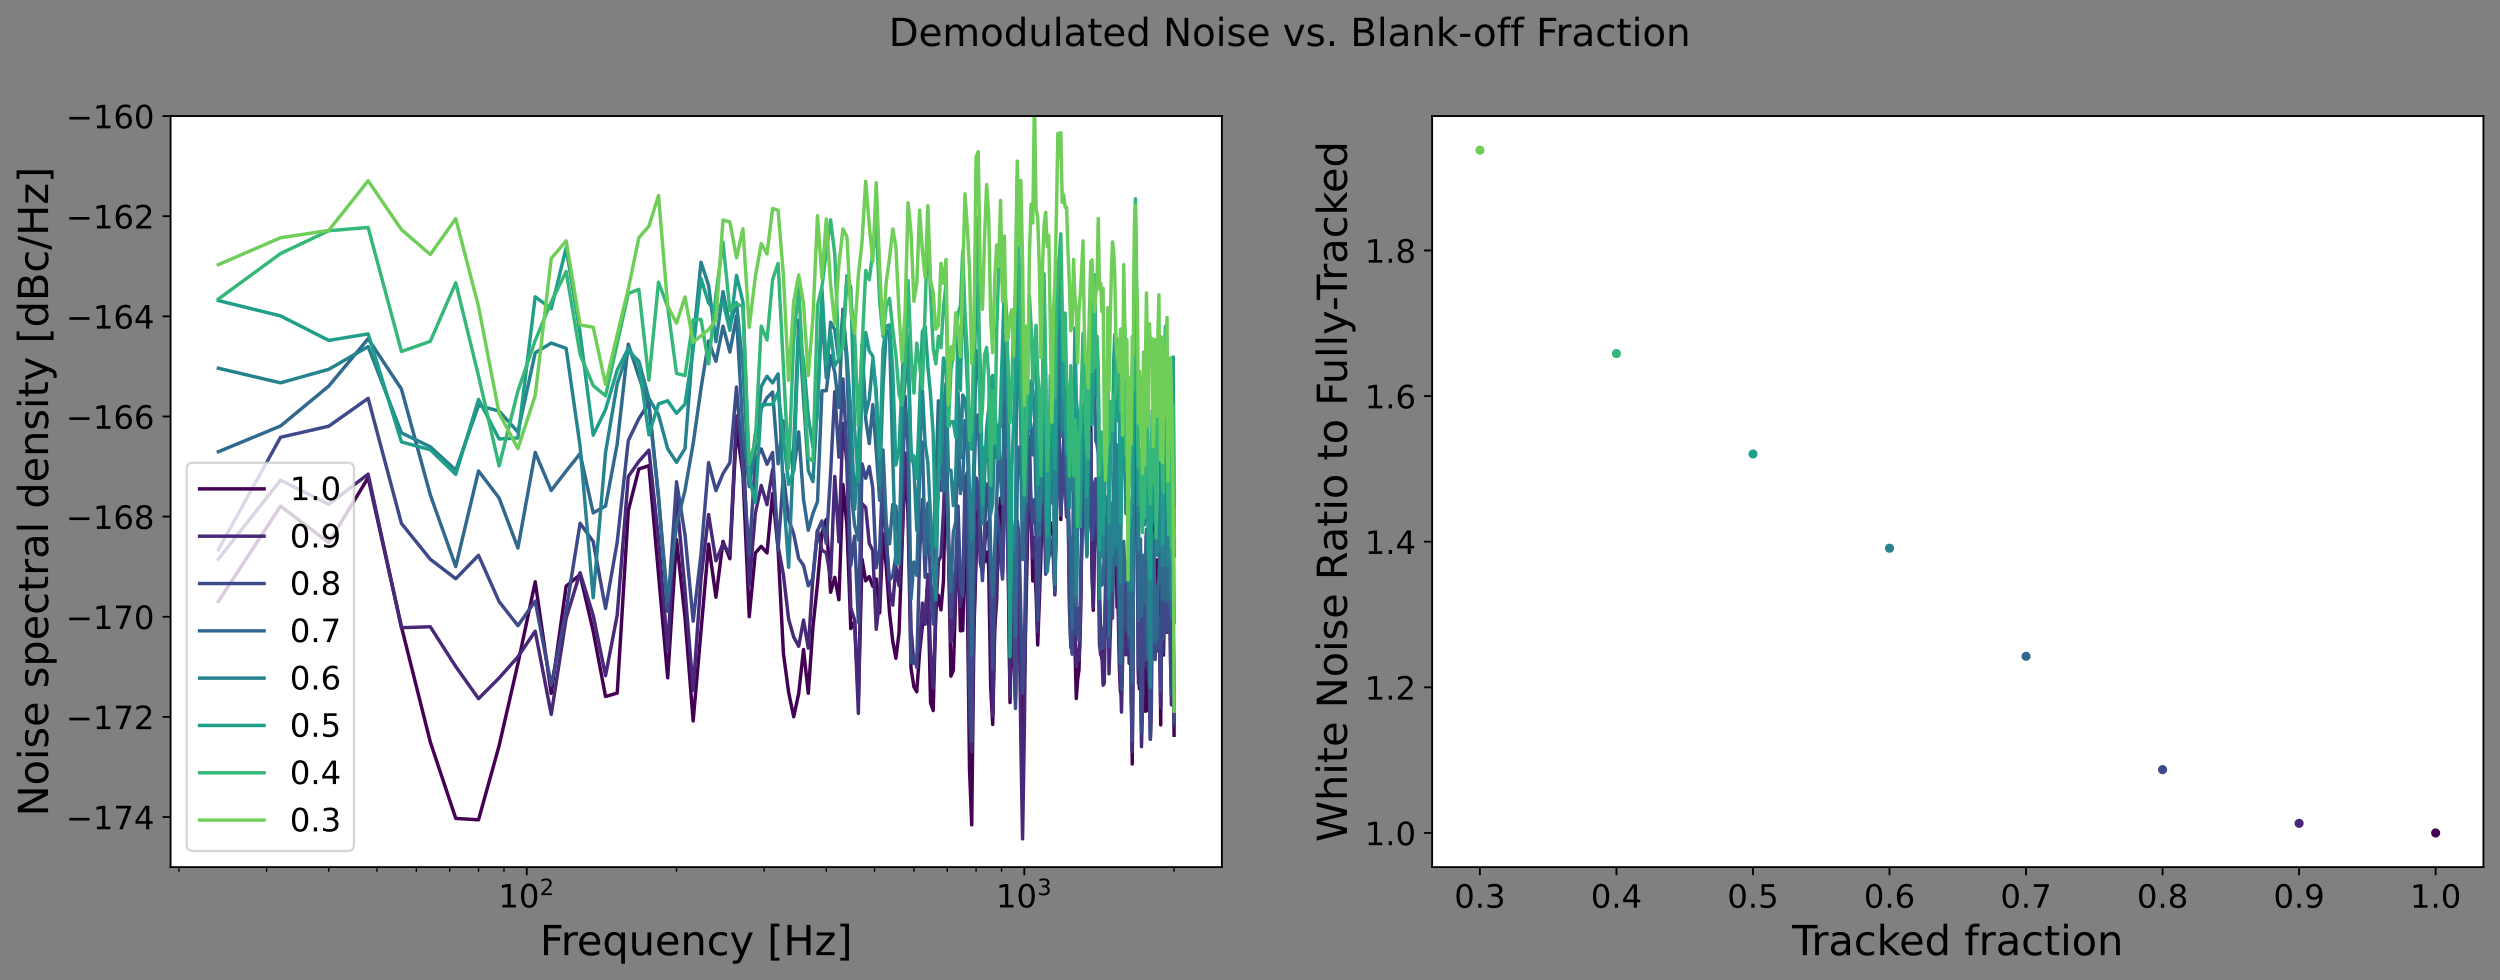 <?xml version="1.0" encoding="utf-8" standalone="no"?>
<!DOCTYPE svg PUBLIC "-//W3C//DTD SVG 1.1//EN"
  "http://www.w3.org/Graphics/SVG/1.1/DTD/svg11.dtd">
<!-- Created with matplotlib (https://matplotlib.org/) -->
<svg height="425.73pt" version="1.1" viewBox="0 0 1085.675 425.73" width="1085.675pt" xmlns="http://www.w3.org/2000/svg" xmlns:xlink="http://www.w3.org/1999/xlink">
 <rect x="0" y="0" width="1085.675" height="425.73" fill="#808080" stroke="none"/>
 <defs>
  <style type="text/css">*{stroke-linecap:butt;stroke-linejoin:round;}</style>
 </defs>
 <g id="figure_1">
  <g id="patch_1">
   <path d="M -0 425.73 
L 1085.675 425.73 
L 1085.675 0 
L -0 0 
z
" style="fill:none;"/>
  </g>
  <g id="axes_1">
   <g id="patch_2">
    <path d="M 74.075 376.56 
L 530.62 376.56 
L 530.62 50.4 
L 74.075 50.4 
z
" style="fill:#ffffff;"/>
   </g>
   <g id="matplotlib.axis_1">
    <g id="xtick_1">
     <g id="line2d_1">
      <defs>
       <path d="M 0 0 
L 0 3.5 
" id="m7bf228ede0" style="stroke:#000000;stroke-width:0.8;"/>
      </defs>
      <g>
       <use style="stroke:#000000;stroke-width:0.8;" x="228.748" xlink:href="#m7bf228ede0" y="376.56"/>
      </g>
     </g>
     <g id="text_1">
      <!-- $\mathdefault{10^{2}}$ -->
      <g transform="translate(216.428 394.198)scale(0.14 -0.14)">
       <defs>
        <path d="M 12.406 8.297 
L 28.516 8.297 
L 28.516 63.922 
L 10.984 60.406 
L 10.984 69.391 
L 28.422 72.906 
L 38.281 72.906 
L 38.281 8.297 
L 54.391 8.297 
L 54.391 0 
L 12.406 0 
z
" id="DejaVuSans-49"/>
        <path d="M 31.781 66.406 
Q 24.172 66.406 20.328 58.906 
Q 16.5 51.422 16.5 36.375 
Q 16.5 21.391 20.328 13.891 
Q 24.172 6.391 31.781 6.391 
Q 39.453 6.391 43.281 13.891 
Q 47.125 21.391 47.125 36.375 
Q 47.125 51.422 43.281 58.906 
Q 39.453 66.406 31.781 66.406 
z
M 31.781 74.219 
Q 44.047 74.219 50.516 64.516 
Q 56.984 54.828 56.984 36.375 
Q 56.984 17.969 50.516 8.266 
Q 44.047 -1.422 31.781 -1.422 
Q 19.531 -1.422 13.062 8.266 
Q 6.594 17.969 6.594 36.375 
Q 6.594 54.828 13.062 64.516 
Q 19.531 74.219 31.781 74.219 
z
" id="DejaVuSans-48"/>
        <path d="M 19.188 8.297 
L 53.609 8.297 
L 53.609 0 
L 7.328 0 
L 7.328 8.297 
Q 12.938 14.109 22.625 23.891 
Q 32.328 33.688 34.812 36.531 
Q 39.547 41.844 41.422 45.531 
Q 43.312 49.219 43.312 52.781 
Q 43.312 58.594 39.234 62.25 
Q 35.156 65.922 28.609 65.922 
Q 23.969 65.922 18.812 64.312 
Q 13.672 62.703 7.812 59.422 
L 7.812 69.391 
Q 13.766 71.781 18.938 73 
Q 24.125 74.219 28.422 74.219 
Q 39.75 74.219 46.484 68.547 
Q 53.219 62.891 53.219 53.422 
Q 53.219 48.922 51.531 44.891 
Q 49.859 40.875 45.406 35.406 
Q 44.188 33.984 37.641 27.219 
Q 31.109 20.453 19.188 8.297 
z
" id="DejaVuSans-50"/>
       </defs>
       <use transform="translate(0 0.766)" xlink:href="#DejaVuSans-49"/>
       <use transform="translate(63.623 0.766)" xlink:href="#DejaVuSans-48"/>
       <use transform="translate(128.203 39.047)scale(0.7)" xlink:href="#DejaVuSans-50"/>
      </g>
     </g>
    </g>
    <g id="xtick_2">
     <g id="line2d_2">
      <g>
       <use style="stroke:#000000;stroke-width:0.8;" x="444.823" xlink:href="#m7bf228ede0" y="376.56"/>
      </g>
     </g>
     <g id="text_2">
      <!-- $\mathdefault{10^{3}}$ -->
      <g transform="translate(432.503 394.198)scale(0.14 -0.14)">
       <defs>
        <path d="M 40.578 39.312 
Q 47.656 37.797 51.625 33 
Q 55.609 28.219 55.609 21.188 
Q 55.609 10.406 48.188 4.484 
Q 40.766 -1.422 27.094 -1.422 
Q 22.516 -1.422 17.656 -0.516 
Q 12.797 0.391 7.625 2.203 
L 7.625 11.719 
Q 11.719 9.328 16.594 8.109 
Q 21.484 6.891 26.812 6.891 
Q 36.078 6.891 40.938 10.547 
Q 45.797 14.203 45.797 21.188 
Q 45.797 27.641 41.281 31.266 
Q 36.766 34.906 28.719 34.906 
L 20.219 34.906 
L 20.219 43.016 
L 29.109 43.016 
Q 36.375 43.016 40.234 45.922 
Q 44.094 48.828 44.094 54.297 
Q 44.094 59.906 40.109 62.906 
Q 36.141 65.922 28.719 65.922 
Q 24.656 65.922 20.016 65.031 
Q 15.375 64.156 9.812 62.312 
L 9.812 71.094 
Q 15.438 72.656 20.344 73.438 
Q 25.25 74.219 29.594 74.219 
Q 40.828 74.219 47.359 69.109 
Q 53.906 64.016 53.906 55.328 
Q 53.906 49.266 50.438 45.094 
Q 46.969 40.922 40.578 39.312 
z
" id="DejaVuSans-51"/>
       </defs>
       <use transform="translate(0 0.766)" xlink:href="#DejaVuSans-49"/>
       <use transform="translate(63.623 0.766)" xlink:href="#DejaVuSans-48"/>
       <use transform="translate(128.203 39.047)scale(0.7)" xlink:href="#DejaVuSans-51"/>
      </g>
     </g>
    </g>
    <g id="xtick_3">
     <g id="line2d_3">
      <defs>
       <path d="M 0 0 
L 0 2 
" id="mfbb25d7d3a" style="stroke:#000000;stroke-width:0.6;"/>
      </defs>
      <g>
       <use style="stroke:#000000;stroke-width:0.6;" x="77.718" xlink:href="#mfbb25d7d3a" y="376.56"/>
      </g>
     </g>
    </g>
    <g id="xtick_4">
     <g id="line2d_4">
      <g>
       <use style="stroke:#000000;stroke-width:0.6;" x="115.767" xlink:href="#mfbb25d7d3a" y="376.56"/>
      </g>
     </g>
    </g>
    <g id="xtick_5">
     <g id="line2d_5">
      <g>
       <use style="stroke:#000000;stroke-width:0.6;" x="142.763" xlink:href="#mfbb25d7d3a" y="376.56"/>
      </g>
     </g>
    </g>
    <g id="xtick_6">
     <g id="line2d_6">
      <g>
       <use style="stroke:#000000;stroke-width:0.6;" x="163.703" xlink:href="#mfbb25d7d3a" y="376.56"/>
      </g>
     </g>
    </g>
    <g id="xtick_7">
     <g id="line2d_7">
      <g>
       <use style="stroke:#000000;stroke-width:0.6;" x="180.812" xlink:href="#mfbb25d7d3a" y="376.56"/>
      </g>
     </g>
    </g>
    <g id="xtick_8">
     <g id="line2d_8">
      <g>
       <use style="stroke:#000000;stroke-width:0.6;" x="195.277" xlink:href="#mfbb25d7d3a" y="376.56"/>
      </g>
     </g>
    </g>
    <g id="xtick_9">
     <g id="line2d_9">
      <g>
       <use style="stroke:#000000;stroke-width:0.6;" x="207.808" xlink:href="#mfbb25d7d3a" y="376.56"/>
      </g>
     </g>
    </g>
    <g id="xtick_10">
     <g id="line2d_10">
      <g>
       <use style="stroke:#000000;stroke-width:0.6;" x="218.861" xlink:href="#mfbb25d7d3a" y="376.56"/>
      </g>
     </g>
    </g>
    <g id="xtick_11">
     <g id="line2d_11">
      <g>
       <use style="stroke:#000000;stroke-width:0.6;" x="293.793" xlink:href="#mfbb25d7d3a" y="376.56"/>
      </g>
     </g>
    </g>
    <g id="xtick_12">
     <g id="line2d_12">
      <g>
       <use style="stroke:#000000;stroke-width:0.6;" x="331.842" xlink:href="#mfbb25d7d3a" y="376.56"/>
      </g>
     </g>
    </g>
    <g id="xtick_13">
     <g id="line2d_13">
      <g>
       <use style="stroke:#000000;stroke-width:0.6;" x="358.838" xlink:href="#mfbb25d7d3a" y="376.56"/>
      </g>
     </g>
    </g>
    <g id="xtick_14">
     <g id="line2d_14">
      <g>
       <use style="stroke:#000000;stroke-width:0.6;" x="379.778" xlink:href="#mfbb25d7d3a" y="376.56"/>
      </g>
     </g>
    </g>
    <g id="xtick_15">
     <g id="line2d_15">
      <g>
       <use style="stroke:#000000;stroke-width:0.6;" x="396.887" xlink:href="#mfbb25d7d3a" y="376.56"/>
      </g>
     </g>
    </g>
    <g id="xtick_16">
     <g id="line2d_16">
      <g>
       <use style="stroke:#000000;stroke-width:0.6;" x="411.352" xlink:href="#mfbb25d7d3a" y="376.56"/>
      </g>
     </g>
    </g>
    <g id="xtick_17">
     <g id="line2d_17">
      <g>
       <use style="stroke:#000000;stroke-width:0.6;" x="423.883" xlink:href="#mfbb25d7d3a" y="376.56"/>
      </g>
     </g>
    </g>
    <g id="xtick_18">
     <g id="line2d_18">
      <g>
       <use style="stroke:#000000;stroke-width:0.6;" x="434.936" xlink:href="#mfbb25d7d3a" y="376.56"/>
      </g>
     </g>
    </g>
    <g id="xtick_19">
     <g id="line2d_19">
      <g>
       <use style="stroke:#000000;stroke-width:0.6;" x="509.868" xlink:href="#mfbb25d7d3a" y="376.56"/>
      </g>
     </g>
    </g>
    <g id="text_3">
     <!-- Frequency [Hz] -->
     <g transform="translate(234.479 414.787)scale(0.18 -0.18)">
      <defs>
       <path d="M 9.812 72.906 
L 51.703 72.906 
L 51.703 64.594 
L 19.672 64.594 
L 19.672 43.109 
L 48.578 43.109 
L 48.578 34.812 
L 19.672 34.812 
L 19.672 0 
L 9.812 0 
z
" id="DejaVuSans-70"/>
       <path d="M 41.109 46.297 
Q 39.594 47.172 37.812 47.578 
Q 36.031 48 33.891 48 
Q 26.266 48 22.188 43.047 
Q 18.109 38.094 18.109 28.812 
L 18.109 0 
L 9.078 0 
L 9.078 54.688 
L 18.109 54.688 
L 18.109 46.188 
Q 20.953 51.172 25.484 53.578 
Q 30.031 56 36.531 56 
Q 37.453 56 38.578 55.875 
Q 39.703 55.766 41.062 55.516 
z
" id="DejaVuSans-114"/>
       <path d="M 56.203 29.594 
L 56.203 25.203 
L 14.891 25.203 
Q 15.484 15.922 20.484 11.062 
Q 25.484 6.203 34.422 6.203 
Q 39.594 6.203 44.453 7.469 
Q 49.312 8.734 54.109 11.281 
L 54.109 2.781 
Q 49.266 0.734 44.188 -0.344 
Q 39.109 -1.422 33.891 -1.422 
Q 20.797 -1.422 13.156 6.188 
Q 5.516 13.812 5.516 26.812 
Q 5.516 40.234 12.766 48.109 
Q 20.016 56 32.328 56 
Q 43.359 56 49.781 48.891 
Q 56.203 41.797 56.203 29.594 
z
M 47.219 32.234 
Q 47.125 39.594 43.094 43.984 
Q 39.062 48.391 32.422 48.391 
Q 24.906 48.391 20.391 44.141 
Q 15.875 39.891 15.188 32.172 
z
" id="DejaVuSans-101"/>
       <path d="M 14.797 27.297 
Q 14.797 17.391 18.875 11.75 
Q 22.953 6.109 30.078 6.109 
Q 37.203 6.109 41.297 11.75 
Q 45.406 17.391 45.406 27.297 
Q 45.406 37.203 41.297 42.844 
Q 37.203 48.484 30.078 48.484 
Q 22.953 48.484 18.875 42.844 
Q 14.797 37.203 14.797 27.297 
z
M 45.406 8.203 
Q 42.578 3.328 38.25 0.953 
Q 33.938 -1.422 27.875 -1.422 
Q 17.969 -1.422 11.734 6.484 
Q 5.516 14.406 5.516 27.297 
Q 5.516 40.188 11.734 48.094 
Q 17.969 56 27.875 56 
Q 33.938 56 38.25 53.625 
Q 42.578 51.266 45.406 46.391 
L 45.406 54.688 
L 54.391 54.688 
L 54.391 -20.797 
L 45.406 -20.797 
z
" id="DejaVuSans-113"/>
       <path d="M 8.5 21.578 
L 8.5 54.688 
L 17.484 54.688 
L 17.484 21.922 
Q 17.484 14.156 20.5 10.266 
Q 23.531 6.391 29.594 6.391 
Q 36.859 6.391 41.078 11.031 
Q 45.312 15.672 45.312 23.688 
L 45.312 54.688 
L 54.297 54.688 
L 54.297 0 
L 45.312 0 
L 45.312 8.406 
Q 42.047 3.422 37.719 1 
Q 33.406 -1.422 27.688 -1.422 
Q 18.266 -1.422 13.375 4.438 
Q 8.5 10.297 8.5 21.578 
z
M 31.109 56 
z
" id="DejaVuSans-117"/>
       <path d="M 54.891 33.016 
L 54.891 0 
L 45.906 0 
L 45.906 32.719 
Q 45.906 40.484 42.875 44.328 
Q 39.844 48.188 33.797 48.188 
Q 26.516 48.188 22.312 43.547 
Q 18.109 38.922 18.109 30.906 
L 18.109 0 
L 9.078 0 
L 9.078 54.688 
L 18.109 54.688 
L 18.109 46.188 
Q 21.344 51.125 25.703 53.562 
Q 30.078 56 35.797 56 
Q 45.219 56 50.047 50.172 
Q 54.891 44.344 54.891 33.016 
z
" id="DejaVuSans-110"/>
       <path d="M 48.781 52.594 
L 48.781 44.188 
Q 44.969 46.297 41.141 47.344 
Q 37.312 48.391 33.406 48.391 
Q 24.656 48.391 19.812 42.844 
Q 14.984 37.312 14.984 27.297 
Q 14.984 17.281 19.812 11.734 
Q 24.656 6.203 33.406 6.203 
Q 37.312 6.203 41.141 7.25 
Q 44.969 8.297 48.781 10.406 
L 48.781 2.094 
Q 45.016 0.344 40.984 -0.531 
Q 36.969 -1.422 32.422 -1.422 
Q 20.062 -1.422 12.781 6.344 
Q 5.516 14.109 5.516 27.297 
Q 5.516 40.672 12.859 48.328 
Q 20.219 56 33.016 56 
Q 37.156 56 41.109 55.141 
Q 45.062 54.297 48.781 52.594 
z
" id="DejaVuSans-99"/>
       <path d="M 32.172 -5.078 
Q 28.375 -14.844 24.75 -17.812 
Q 21.141 -20.797 15.094 -20.797 
L 7.906 -20.797 
L 7.906 -13.281 
L 13.188 -13.281 
Q 16.891 -13.281 18.938 -11.516 
Q 21 -9.766 23.484 -3.219 
L 25.094 0.875 
L 2.984 54.688 
L 12.5 54.688 
L 29.594 11.922 
L 46.688 54.688 
L 56.203 54.688 
z
" id="DejaVuSans-121"/>
       <path id="DejaVuSans-32"/>
       <path d="M 8.594 75.984 
L 29.297 75.984 
L 29.297 69 
L 17.578 69 
L 17.578 -6.203 
L 29.297 -6.203 
L 29.297 -13.188 
L 8.594 -13.188 
z
" id="DejaVuSans-91"/>
       <path d="M 9.812 72.906 
L 19.672 72.906 
L 19.672 43.016 
L 55.516 43.016 
L 55.516 72.906 
L 65.375 72.906 
L 65.375 0 
L 55.516 0 
L 55.516 34.719 
L 19.672 34.719 
L 19.672 0 
L 9.812 0 
z
" id="DejaVuSans-72"/>
       <path d="M 5.516 54.688 
L 48.188 54.688 
L 48.188 46.484 
L 14.406 7.172 
L 48.188 7.172 
L 48.188 0 
L 4.297 0 
L 4.297 8.203 
L 38.094 47.516 
L 5.516 47.516 
z
" id="DejaVuSans-122"/>
       <path d="M 30.422 75.984 
L 30.422 -13.188 
L 9.719 -13.188 
L 9.719 -6.203 
L 21.391 -6.203 
L 21.391 69 
L 9.719 69 
L 9.719 75.984 
z
" id="DejaVuSans-93"/>
      </defs>
      <use xlink:href="#DejaVuSans-70"/>
      <use x="50.27" xlink:href="#DejaVuSans-114"/>
      <use x="89.133" xlink:href="#DejaVuSans-101"/>
      <use x="150.656" xlink:href="#DejaVuSans-113"/>
      <use x="214.133" xlink:href="#DejaVuSans-117"/>
      <use x="277.512" xlink:href="#DejaVuSans-101"/>
      <use x="339.035" xlink:href="#DejaVuSans-110"/>
      <use x="402.414" xlink:href="#DejaVuSans-99"/>
      <use x="457.395" xlink:href="#DejaVuSans-121"/>
      <use x="516.574" xlink:href="#DejaVuSans-32"/>
      <use x="548.361" xlink:href="#DejaVuSans-91"/>
      <use x="587.375" xlink:href="#DejaVuSans-72"/>
      <use x="662.57" xlink:href="#DejaVuSans-122"/>
      <use x="715.061" xlink:href="#DejaVuSans-93"/>
     </g>
    </g>
   </g>
   <g id="matplotlib.axis_2">
    <g id="ytick_1">
     <g id="line2d_20">
      <defs>
       <path d="M 0 0 
L -3.5 0 
" id="m5314db1126" style="stroke:#000000;stroke-width:0.8;"/>
      </defs>
      <g>
       <use style="stroke:#000000;stroke-width:0.8;" x="74.075" xlink:href="#m5314db1126" y="354.816"/>
      </g>
     </g>
     <g id="text_4">
      <!-- −174 -->
      <g transform="translate(28.621 360.135)scale(0.14 -0.14)">
       <defs>
        <path d="M 10.594 35.5 
L 73.188 35.5 
L 73.188 27.203 
L 10.594 27.203 
z
" id="DejaVuSans-8722"/>
        <path d="M 8.203 72.906 
L 55.078 72.906 
L 55.078 68.703 
L 28.609 0 
L 18.312 0 
L 43.219 64.594 
L 8.203 64.594 
z
" id="DejaVuSans-55"/>
        <path d="M 37.797 64.312 
L 12.891 25.391 
L 37.797 25.391 
z
M 35.203 72.906 
L 47.609 72.906 
L 47.609 25.391 
L 58.016 25.391 
L 58.016 17.188 
L 47.609 17.188 
L 47.609 0 
L 37.797 0 
L 37.797 17.188 
L 4.891 17.188 
L 4.891 26.703 
z
" id="DejaVuSans-52"/>
       </defs>
       <use xlink:href="#DejaVuSans-8722"/>
       <use x="83.789" xlink:href="#DejaVuSans-49"/>
       <use x="147.412" xlink:href="#DejaVuSans-55"/>
       <use x="211.035" xlink:href="#DejaVuSans-52"/>
      </g>
     </g>
    </g>
    <g id="ytick_2">
     <g id="line2d_21">
      <g>
       <use style="stroke:#000000;stroke-width:0.8;" x="74.075" xlink:href="#m5314db1126" y="311.328"/>
      </g>
     </g>
     <g id="text_5">
      <!-- −172 -->
      <g transform="translate(28.621 316.647)scale(0.14 -0.14)">
       <use xlink:href="#DejaVuSans-8722"/>
       <use x="83.789" xlink:href="#DejaVuSans-49"/>
       <use x="147.412" xlink:href="#DejaVuSans-55"/>
       <use x="211.035" xlink:href="#DejaVuSans-50"/>
      </g>
     </g>
    </g>
    <g id="ytick_3">
     <g id="line2d_22">
      <g>
       <use style="stroke:#000000;stroke-width:0.8;" x="74.075" xlink:href="#m5314db1126" y="267.84"/>
      </g>
     </g>
     <g id="text_6">
      <!-- −170 -->
      <g transform="translate(28.621 273.159)scale(0.14 -0.14)">
       <use xlink:href="#DejaVuSans-8722"/>
       <use x="83.789" xlink:href="#DejaVuSans-49"/>
       <use x="147.412" xlink:href="#DejaVuSans-55"/>
       <use x="211.035" xlink:href="#DejaVuSans-48"/>
      </g>
     </g>
    </g>
    <g id="ytick_4">
     <g id="line2d_23">
      <g>
       <use style="stroke:#000000;stroke-width:0.8;" x="74.075" xlink:href="#m5314db1126" y="224.352"/>
      </g>
     </g>
     <g id="text_7">
      <!-- −168 -->
      <g transform="translate(28.621 229.671)scale(0.14 -0.14)">
       <defs>
        <path d="M 33.016 40.375 
Q 26.375 40.375 22.484 35.828 
Q 18.609 31.297 18.609 23.391 
Q 18.609 15.531 22.484 10.953 
Q 26.375 6.391 33.016 6.391 
Q 39.656 6.391 43.531 10.953 
Q 47.406 15.531 47.406 23.391 
Q 47.406 31.297 43.531 35.828 
Q 39.656 40.375 33.016 40.375 
z
M 52.594 71.297 
L 52.594 62.312 
Q 48.875 64.062 45.094 64.984 
Q 41.312 65.922 37.594 65.922 
Q 27.828 65.922 22.672 59.328 
Q 17.531 52.734 16.797 39.406 
Q 19.672 43.656 24.016 45.922 
Q 28.375 48.188 33.594 48.188 
Q 44.578 48.188 50.953 41.516 
Q 57.328 34.859 57.328 23.391 
Q 57.328 12.156 50.688 5.359 
Q 44.047 -1.422 33.016 -1.422 
Q 20.359 -1.422 13.672 8.266 
Q 6.984 17.969 6.984 36.375 
Q 6.984 53.656 15.188 63.938 
Q 23.391 74.219 37.203 74.219 
Q 40.922 74.219 44.703 73.484 
Q 48.484 72.75 52.594 71.297 
z
" id="DejaVuSans-54"/>
        <path d="M 31.781 34.625 
Q 24.75 34.625 20.719 30.859 
Q 16.703 27.094 16.703 20.516 
Q 16.703 13.922 20.719 10.156 
Q 24.75 6.391 31.781 6.391 
Q 38.812 6.391 42.859 10.172 
Q 46.922 13.969 46.922 20.516 
Q 46.922 27.094 42.891 30.859 
Q 38.875 34.625 31.781 34.625 
z
M 21.922 38.812 
Q 15.578 40.375 12.031 44.719 
Q 8.5 49.078 8.5 55.328 
Q 8.5 64.062 14.719 69.141 
Q 20.953 74.219 31.781 74.219 
Q 42.672 74.219 48.875 69.141 
Q 55.078 64.062 55.078 55.328 
Q 55.078 49.078 51.531 44.719 
Q 48 40.375 41.703 38.812 
Q 48.828 37.156 52.797 32.312 
Q 56.781 27.484 56.781 20.516 
Q 56.781 9.906 50.312 4.234 
Q 43.844 -1.422 31.781 -1.422 
Q 19.734 -1.422 13.25 4.234 
Q 6.781 9.906 6.781 20.516 
Q 6.781 27.484 10.781 32.312 
Q 14.797 37.156 21.922 38.812 
z
M 18.312 54.391 
Q 18.312 48.734 21.844 45.562 
Q 25.391 42.391 31.781 42.391 
Q 38.141 42.391 41.719 45.562 
Q 45.312 48.734 45.312 54.391 
Q 45.312 60.062 41.719 63.234 
Q 38.141 66.406 31.781 66.406 
Q 25.391 66.406 21.844 63.234 
Q 18.312 60.062 18.312 54.391 
z
" id="DejaVuSans-56"/>
       </defs>
       <use xlink:href="#DejaVuSans-8722"/>
       <use x="83.789" xlink:href="#DejaVuSans-49"/>
       <use x="147.412" xlink:href="#DejaVuSans-54"/>
       <use x="211.035" xlink:href="#DejaVuSans-56"/>
      </g>
     </g>
    </g>
    <g id="ytick_5">
     <g id="line2d_24">
      <g>
       <use style="stroke:#000000;stroke-width:0.8;" x="74.075" xlink:href="#m5314db1126" y="180.864"/>
      </g>
     </g>
     <g id="text_8">
      <!-- −166 -->
      <g transform="translate(28.621 186.183)scale(0.14 -0.14)">
       <use xlink:href="#DejaVuSans-8722"/>
       <use x="83.789" xlink:href="#DejaVuSans-49"/>
       <use x="147.412" xlink:href="#DejaVuSans-54"/>
       <use x="211.035" xlink:href="#DejaVuSans-54"/>
      </g>
     </g>
    </g>
    <g id="ytick_6">
     <g id="line2d_25">
      <g>
       <use style="stroke:#000000;stroke-width:0.8;" x="74.075" xlink:href="#m5314db1126" y="137.376"/>
      </g>
     </g>
     <g id="text_9">
      <!-- −164 -->
      <g transform="translate(28.621 142.695)scale(0.14 -0.14)">
       <use xlink:href="#DejaVuSans-8722"/>
       <use x="83.789" xlink:href="#DejaVuSans-49"/>
       <use x="147.412" xlink:href="#DejaVuSans-54"/>
       <use x="211.035" xlink:href="#DejaVuSans-52"/>
      </g>
     </g>
    </g>
    <g id="ytick_7">
     <g id="line2d_26">
      <g>
       <use style="stroke:#000000;stroke-width:0.8;" x="74.075" xlink:href="#m5314db1126" y="93.888"/>
      </g>
     </g>
     <g id="text_10">
      <!-- −162 -->
      <g transform="translate(28.621 99.207)scale(0.14 -0.14)">
       <use xlink:href="#DejaVuSans-8722"/>
       <use x="83.789" xlink:href="#DejaVuSans-49"/>
       <use x="147.412" xlink:href="#DejaVuSans-54"/>
       <use x="211.035" xlink:href="#DejaVuSans-50"/>
      </g>
     </g>
    </g>
    <g id="ytick_8">
     <g id="line2d_27">
      <g>
       <use style="stroke:#000000;stroke-width:0.8;" x="74.075" xlink:href="#m5314db1126" y="50.4"/>
      </g>
     </g>
     <g id="text_11">
      <!-- −160 -->
      <g transform="translate(28.621 55.719)scale(0.14 -0.14)">
       <use xlink:href="#DejaVuSans-8722"/>
       <use x="83.789" xlink:href="#DejaVuSans-49"/>
       <use x="147.412" xlink:href="#DejaVuSans-54"/>
       <use x="211.035" xlink:href="#DejaVuSans-48"/>
      </g>
     </g>
    </g>
    <g id="text_12">
     <!-- Noise spectral density [dBc/Hz] -->
     <g transform="translate(20.877 354.542)rotate(-90)scale(0.18 -0.18)">
      <defs>
       <path d="M 9.812 72.906 
L 23.094 72.906 
L 55.422 11.922 
L 55.422 72.906 
L 64.984 72.906 
L 64.984 0 
L 51.703 0 
L 19.391 60.984 
L 19.391 0 
L 9.812 0 
z
" id="DejaVuSans-78"/>
       <path d="M 30.609 48.391 
Q 23.391 48.391 19.188 42.75 
Q 14.984 37.109 14.984 27.297 
Q 14.984 17.484 19.156 11.844 
Q 23.344 6.203 30.609 6.203 
Q 37.797 6.203 41.984 11.859 
Q 46.188 17.531 46.188 27.297 
Q 46.188 37.016 41.984 42.703 
Q 37.797 48.391 30.609 48.391 
z
M 30.609 56 
Q 42.328 56 49.016 48.375 
Q 55.719 40.766 55.719 27.297 
Q 55.719 13.875 49.016 6.219 
Q 42.328 -1.422 30.609 -1.422 
Q 18.844 -1.422 12.172 6.219 
Q 5.516 13.875 5.516 27.297 
Q 5.516 40.766 12.172 48.375 
Q 18.844 56 30.609 56 
z
" id="DejaVuSans-111"/>
       <path d="M 9.422 54.688 
L 18.406 54.688 
L 18.406 0 
L 9.422 0 
z
M 9.422 75.984 
L 18.406 75.984 
L 18.406 64.594 
L 9.422 64.594 
z
" id="DejaVuSans-105"/>
       <path d="M 44.281 53.078 
L 44.281 44.578 
Q 40.484 46.531 36.375 47.5 
Q 32.281 48.484 27.875 48.484 
Q 21.188 48.484 17.844 46.438 
Q 14.5 44.391 14.5 40.281 
Q 14.5 37.156 16.891 35.375 
Q 19.281 33.594 26.516 31.984 
L 29.594 31.297 
Q 39.156 29.25 43.188 25.516 
Q 47.219 21.781 47.219 15.094 
Q 47.219 7.469 41.188 3.016 
Q 35.156 -1.422 24.609 -1.422 
Q 20.219 -1.422 15.453 -0.562 
Q 10.688 0.297 5.422 2 
L 5.422 11.281 
Q 10.406 8.688 15.234 7.391 
Q 20.062 6.109 24.812 6.109 
Q 31.156 6.109 34.562 8.281 
Q 37.984 10.453 37.984 14.406 
Q 37.984 18.062 35.516 20.016 
Q 33.062 21.969 24.703 23.781 
L 21.578 24.516 
Q 13.234 26.266 9.516 29.906 
Q 5.812 33.547 5.812 39.891 
Q 5.812 47.609 11.281 51.797 
Q 16.75 56 26.812 56 
Q 31.781 56 36.172 55.266 
Q 40.578 54.547 44.281 53.078 
z
" id="DejaVuSans-115"/>
       <path d="M 18.109 8.203 
L 18.109 -20.797 
L 9.078 -20.797 
L 9.078 54.688 
L 18.109 54.688 
L 18.109 46.391 
Q 20.953 51.266 25.266 53.625 
Q 29.594 56 35.594 56 
Q 45.562 56 51.781 48.094 
Q 58.016 40.188 58.016 27.297 
Q 58.016 14.406 51.781 6.484 
Q 45.562 -1.422 35.594 -1.422 
Q 29.594 -1.422 25.266 0.953 
Q 20.953 3.328 18.109 8.203 
z
M 48.688 27.297 
Q 48.688 37.203 44.609 42.844 
Q 40.531 48.484 33.406 48.484 
Q 26.266 48.484 22.188 42.844 
Q 18.109 37.203 18.109 27.297 
Q 18.109 17.391 22.188 11.75 
Q 26.266 6.109 33.406 6.109 
Q 40.531 6.109 44.609 11.75 
Q 48.688 17.391 48.688 27.297 
z
" id="DejaVuSans-112"/>
       <path d="M 18.312 70.219 
L 18.312 54.688 
L 36.812 54.688 
L 36.812 47.703 
L 18.312 47.703 
L 18.312 18.016 
Q 18.312 11.328 20.141 9.422 
Q 21.969 7.516 27.594 7.516 
L 36.812 7.516 
L 36.812 0 
L 27.594 0 
Q 17.188 0 13.234 3.875 
Q 9.281 7.766 9.281 18.016 
L 9.281 47.703 
L 2.688 47.703 
L 2.688 54.688 
L 9.281 54.688 
L 9.281 70.219 
z
" id="DejaVuSans-116"/>
       <path d="M 34.281 27.484 
Q 23.391 27.484 19.188 25 
Q 14.984 22.516 14.984 16.5 
Q 14.984 11.719 18.141 8.906 
Q 21.297 6.109 26.703 6.109 
Q 34.188 6.109 38.703 11.406 
Q 43.219 16.703 43.219 25.484 
L 43.219 27.484 
z
M 52.203 31.203 
L 52.203 0 
L 43.219 0 
L 43.219 8.297 
Q 40.141 3.328 35.547 0.953 
Q 30.953 -1.422 24.312 -1.422 
Q 15.922 -1.422 10.953 3.297 
Q 6 8.016 6 15.922 
Q 6 25.141 12.172 29.828 
Q 18.359 34.516 30.609 34.516 
L 43.219 34.516 
L 43.219 35.406 
Q 43.219 41.609 39.141 45 
Q 35.062 48.391 27.688 48.391 
Q 23 48.391 18.547 47.266 
Q 14.109 46.141 10.016 43.891 
L 10.016 52.203 
Q 14.938 54.109 19.578 55.047 
Q 24.219 56 28.609 56 
Q 40.484 56 46.344 49.844 
Q 52.203 43.703 52.203 31.203 
z
" id="DejaVuSans-97"/>
       <path d="M 9.422 75.984 
L 18.406 75.984 
L 18.406 0 
L 9.422 0 
z
" id="DejaVuSans-108"/>
       <path d="M 45.406 46.391 
L 45.406 75.984 
L 54.391 75.984 
L 54.391 0 
L 45.406 0 
L 45.406 8.203 
Q 42.578 3.328 38.25 0.953 
Q 33.938 -1.422 27.875 -1.422 
Q 17.969 -1.422 11.734 6.484 
Q 5.516 14.406 5.516 27.297 
Q 5.516 40.188 11.734 48.094 
Q 17.969 56 27.875 56 
Q 33.938 56 38.25 53.625 
Q 42.578 51.266 45.406 46.391 
z
M 14.797 27.297 
Q 14.797 17.391 18.875 11.75 
Q 22.953 6.109 30.078 6.109 
Q 37.203 6.109 41.297 11.75 
Q 45.406 17.391 45.406 27.297 
Q 45.406 37.203 41.297 42.844 
Q 37.203 48.484 30.078 48.484 
Q 22.953 48.484 18.875 42.844 
Q 14.797 37.203 14.797 27.297 
z
" id="DejaVuSans-100"/>
       <path d="M 19.672 34.812 
L 19.672 8.109 
L 35.5 8.109 
Q 43.453 8.109 47.281 11.406 
Q 51.125 14.703 51.125 21.484 
Q 51.125 28.328 47.281 31.562 
Q 43.453 34.812 35.5 34.812 
z
M 19.672 64.797 
L 19.672 42.828 
L 34.281 42.828 
Q 41.5 42.828 45.031 45.531 
Q 48.578 48.25 48.578 53.812 
Q 48.578 59.328 45.031 62.062 
Q 41.5 64.797 34.281 64.797 
z
M 9.812 72.906 
L 35.016 72.906 
Q 46.297 72.906 52.391 68.219 
Q 58.5 63.531 58.5 54.891 
Q 58.5 48.188 55.375 44.234 
Q 52.25 40.281 46.188 39.312 
Q 53.469 37.75 57.5 32.781 
Q 61.531 27.828 61.531 20.406 
Q 61.531 10.641 54.891 5.312 
Q 48.25 0 35.984 0 
L 9.812 0 
z
" id="DejaVuSans-66"/>
       <path d="M 25.391 72.906 
L 33.688 72.906 
L 8.297 -9.281 
L 0 -9.281 
z
" id="DejaVuSans-47"/>
      </defs>
      <use xlink:href="#DejaVuSans-78"/>
      <use x="74.805" xlink:href="#DejaVuSans-111"/>
      <use x="135.986" xlink:href="#DejaVuSans-105"/>
      <use x="163.77" xlink:href="#DejaVuSans-115"/>
      <use x="215.869" xlink:href="#DejaVuSans-101"/>
      <use x="277.393" xlink:href="#DejaVuSans-32"/>
      <use x="309.18" xlink:href="#DejaVuSans-115"/>
      <use x="361.279" xlink:href="#DejaVuSans-112"/>
      <use x="424.756" xlink:href="#DejaVuSans-101"/>
      <use x="486.279" xlink:href="#DejaVuSans-99"/>
      <use x="541.26" xlink:href="#DejaVuSans-116"/>
      <use x="580.469" xlink:href="#DejaVuSans-114"/>
      <use x="621.582" xlink:href="#DejaVuSans-97"/>
      <use x="682.861" xlink:href="#DejaVuSans-108"/>
      <use x="710.645" xlink:href="#DejaVuSans-32"/>
      <use x="742.432" xlink:href="#DejaVuSans-100"/>
      <use x="805.908" xlink:href="#DejaVuSans-101"/>
      <use x="867.432" xlink:href="#DejaVuSans-110"/>
      <use x="930.811" xlink:href="#DejaVuSans-115"/>
      <use x="982.91" xlink:href="#DejaVuSans-105"/>
      <use x="1010.693" xlink:href="#DejaVuSans-116"/>
      <use x="1049.902" xlink:href="#DejaVuSans-121"/>
      <use x="1109.082" xlink:href="#DejaVuSans-32"/>
      <use x="1140.869" xlink:href="#DejaVuSans-91"/>
      <use x="1179.883" xlink:href="#DejaVuSans-100"/>
      <use x="1243.359" xlink:href="#DejaVuSans-66"/>
      <use x="1311.963" xlink:href="#DejaVuSans-99"/>
      <use x="1366.943" xlink:href="#DejaVuSans-47"/>
      <use x="1400.635" xlink:href="#DejaVuSans-72"/>
      <use x="1475.83" xlink:href="#DejaVuSans-122"/>
      <use x="1528.32" xlink:href="#DejaVuSans-93"/>
     </g>
    </g>
   </g>
   <g id="line2d_28">
    <path clip-path="url(#pa179619433)" d="M 94.827 261.22 
L 121.823 219.806 
L 142.763 235.657 
L 159.872 207.445 
L 174.337 272.25 
L 186.868 322.231 
L 197.921 355.406 
L 207.808 356.021 
L 216.752 323.834 
L 224.917 288.184 
L 232.428 252.662 
L 239.383 301.125 
L 245.857 254.579 
L 251.913 249.535 
L 257.602 274.073 
L 262.966 302.48 
L 268.04 300.978 
L 272.853 221.705 
L 277.431 203.67 
L 281.797 202.22 
L 289.962 294.354 
L 293.793 234.366 
L 297.473 268.082 
L 301.015 313.092 
L 307.721 236.3 
L 310.902 259.333 
L 313.979 235.117 
L 316.958 242.651 
L 319.846 185.539 
L 322.647 206.021 
L 325.368 267.827 
L 328.011 240.141 
L 330.582 237.264 
L 333.085 240.124 
L 335.522 214.369 
L 337.898 238.406 
L 340.215 283.813 
L 342.477 300.626 
L 344.685 311.281 
L 346.842 301.181 
L 348.951 282.04 
L 351.013 301.037 
L 353.032 272.248 
L 355.007 253.625 
L 356.942 231.389 
L 358.838 225.561 
L 360.696 257.199 
L 362.518 250.716 
L 364.306 260.458 
L 366.06 210.402 
L 367.782 228.1 
L 369.473 272.99 
L 371.134 269.919 
L 372.766 303.534 
L 374.37 242.872 
L 375.947 252.264 
L 377.498 250.403 
L 379.024 254.588 
L 380.526 251.428 
L 382.003 266.142 
L 383.458 231.811 
L 384.891 246.37 
L 386.302 266.134 
L 387.692 278.419 
L 389.062 285.87 
L 390.413 274.82 
L 393.056 199.684 
L 394.351 224.08 
L 395.627 290.242 
L 396.887 298.272 
L 398.13 300.429 
L 399.357 283.122 
L 400.567 271.782 
L 401.763 268.033 
L 402.943 253.343 
L 404.109 305.157 
L 405.26 308.584 
L 406.398 265.415 
L 407.522 258.544 
L 408.632 264.857 
L 409.73 252.243 
L 410.815 195.503 
L 411.887 238.02 
L 412.948 293.645 
L 413.996 291.131 
L 415.033 258.155 
L 416.059 229.08 
L 417.073 273.952 
L 418.077 273.821 
L 419.07 238.72 
L 420.052 255.466 
L 421.025 333.838 
L 421.987 358.222 
L 422.94 274.157 
L 423.883 242.594 
L 424.817 216.889 
L 426.657 245.164 
L 427.564 243.937 
L 428.462 239.737 
L 429.351 245.922 
L 430.232 298.417 
L 431.105 314.612 
L 431.97 273.458 
L 432.827 260.285 
L 433.676 225.138 
L 434.518 216.315 
L 435.352 248.819 
L 436.179 200.995 
L 436.998 212.428 
L 437.811 235.694 
L 438.616 305.115 
L 439.415 269.269 
L 440.207 281.367 
L 440.992 304.411 
L 441.771 235.201 
L 442.543 258.797 
L 443.309 304.44 
L 444.069 326.655 
L 446.313 230.771 
L 447.049 210.49 
L 447.779 218.736 
L 448.503 252.298 
L 449.223 243.737 
L 449.936 257.456 
L 450.644 280.093 
L 452.045 241.729 
L 452.738 208.596 
L 453.425 222.79 
L 454.108 233.546 
L 454.785 239.875 
L 455.458 232.571 
L 456.126 226.913 
L 456.789 230.822 
L 457.447 232.881 
L 458.101 255.434 
L 458.751 213.729 
L 459.396 180.306 
L 460.036 200.482 
L 460.672 225.616 
L 461.304 206.601 
L 461.932 191.83 
L 462.556 184.466 
L 463.175 221.841 
L 463.79 209.026 
L 464.402 249.16 
L 465.009 265.805 
L 465.613 278.722 
L 466.212 262.016 
L 466.808 280.578 
L 467.4 303.332 
L 467.988 295.25 
L 468.573 290.833 
L 469.154 270.573 
L 470.306 201.545 
L 470.876 205.757 
L 471.443 215.971 
L 472.007 238.097 
L 472.567 215.97 
L 473.124 184.368 
L 473.677 183.136 
L 474.228 244.993 
L 474.775 265.052 
L 475.319 234.809 
L 476.932 229.666 
L 477.464 257.107 
L 477.993 275.211 
L 478.518 286.136 
L 479.041 275.036 
L 479.561 274.199 
L 480.078 264.951 
L 480.592 239.149 
L 481.104 228.517 
L 481.612 267.073 
L 482.621 245.488 
L 483.122 255.443 
L 483.62 232.26 
L 484.115 216.012 
L 484.607 226.649 
L 485.097 263.668 
L 485.585 263.41 
L 486.07 288.37 
L 486.552 300.483 
L 487.032 297.989 
L 487.51 274.596 
L 487.985 262.322 
L 488.458 276.293 
L 488.928 264.262 
L 489.396 246.528 
L 489.862 246.979 
L 490.325 268.885 
L 490.787 251.499 
L 491.245 283.175 
L 491.702 331.78 
L 492.609 187.941 
L 493.059 188.338 
L 493.507 195.363 
L 493.953 213.945 
L 494.396 292.15 
L 494.838 299.19 
L 495.277 265.746 
L 495.715 314.093 
L 496.15 291.097 
L 496.584 245.132 
L 497.015 282.845 
L 497.445 308.913 
L 497.872 243.586 
L 498.298 269.517 
L 498.721 308.63 
L 499.143 292.361 
L 499.563 303.993 
L 499.981 277.536 
L 500.397 206.952 
L 501.224 260.744 
L 501.635 273.135 
L 502.044 249.899 
L 502.451 243.121 
L 502.856 271.666 
L 503.26 247.387 
L 503.661 266.478 
L 504.062 314.798 
L 504.46 251.649 
L 504.857 257.288 
L 505.252 284.487 
L 505.646 234.649 
L 506.037 215.027 
L 506.428 223.119 
L 506.816 263.663 
L 507.203 260.514 
L 507.588 271.108 
L 507.972 253.542 
L 508.354 277.454 
L 509.114 296.904 
L 509.492 273.202 
L 509.868 319.279 
L 509.868 319.279 
" style="fill:none;stroke:#440154;stroke-linecap:square;stroke-width:1.5;"/>
   </g>
   <g id="line2d_29">
    <path clip-path="url(#pa179619433)" d="M 94.827 242.81 
L 121.823 208.527 
L 142.763 218.993 
L 159.872 205.908 
L 174.337 272.592 
L 186.868 272.182 
L 197.921 289.459 
L 207.808 303.404 
L 216.752 294.427 
L 224.917 285.231 
L 232.428 274.12 
L 239.383 310.243 
L 245.857 268.463 
L 251.913 248.73 
L 257.602 267.237 
L 262.966 293.41 
L 268.04 267.038 
L 272.853 206.932 
L 277.431 200.374 
L 281.797 195.465 
L 285.968 234.126 
L 289.962 282.188 
L 293.793 215.689 
L 297.473 256.2 
L 301.015 299.776 
L 304.428 251.285 
L 307.721 223.464 
L 310.902 243.549 
L 313.979 236.19 
L 316.958 240.783 
L 319.846 180.657 
L 322.647 191.541 
L 325.368 254.046 
L 328.011 223.028 
L 330.582 210.814 
L 333.085 219.143 
L 335.522 203.84 
L 337.898 237.134 
L 340.215 249.614 
L 342.477 268.883 
L 344.685 276.675 
L 346.842 280.644 
L 348.951 269.263 
L 351.013 281.492 
L 353.032 250.329 
L 355.007 230.367 
L 356.942 238.971 
L 358.838 240.068 
L 360.696 250.885 
L 362.518 206.901 
L 364.306 235.347 
L 366.06 183.918 
L 367.782 201.137 
L 369.473 264.138 
L 371.134 269.228 
L 372.766 309.798 
L 374.37 218.716 
L 375.947 220.35 
L 377.498 236.013 
L 379.024 239.04 
L 380.526 273.27 
L 382.003 260.344 
L 383.458 214.731 
L 384.891 232.96 
L 386.302 256.695 
L 387.692 262.799 
L 389.062 246.057 
L 390.413 254.332 
L 391.744 234.295 
L 393.056 196.765 
L 394.351 216.527 
L 395.627 273.352 
L 396.887 288.023 
L 398.13 284.99 
L 399.357 280.298 
L 400.567 261.905 
L 401.763 271.116 
L 402.943 249.503 
L 404.109 283.895 
L 405.26 298.756 
L 406.398 266.243 
L 407.522 243.83 
L 408.632 241.493 
L 409.73 221.827 
L 410.815 193.908 
L 411.887 230.024 
L 412.948 278.734 
L 413.996 272.454 
L 415.033 256.281 
L 416.059 235.888 
L 417.073 263.264 
L 418.077 255.832 
L 419.07 222.739 
L 420.052 240.108 
L 421.025 313.14 
L 421.987 326.612 
L 422.94 269.854 
L 423.883 236.824 
L 424.817 225.253 
L 425.741 244.524 
L 426.657 248.369 
L 428.462 227.648 
L 429.351 226.532 
L 430.232 263.773 
L 431.105 310.872 
L 431.97 270.058 
L 432.827 251.823 
L 433.676 242.245 
L 434.518 231.378 
L 435.352 250.391 
L 436.179 197.687 
L 436.998 213.457 
L 437.811 246.92 
L 438.616 302.439 
L 439.415 247.29 
L 440.207 271.448 
L 440.992 302.319 
L 441.771 239.218 
L 442.543 253.291 
L 443.309 321.579 
L 444.069 364.314 
L 444.823 318.642 
L 445.571 252.874 
L 446.313 206.604 
L 447.049 200.526 
L 447.779 226.065 
L 448.503 242.146 
L 449.223 233.455 
L 449.936 249.031 
L 450.644 274.336 
L 452.045 228.041 
L 452.738 197.984 
L 453.425 230.461 
L 454.108 238.911 
L 454.785 233.14 
L 455.458 241.998 
L 456.126 237.431 
L 456.789 237.914 
L 457.447 242.255 
L 458.101 258.354 
L 458.751 217.06 
L 459.396 185.913 
L 460.036 199.735 
L 460.672 222.118 
L 461.304 213.394 
L 461.932 207.983 
L 462.556 198.97 
L 463.175 224.409 
L 463.79 213.742 
L 464.402 258.071 
L 465.009 281.125 
L 465.613 281.198 
L 466.212 266.196 
L 466.808 272.253 
L 467.4 289.441 
L 467.988 282.253 
L 468.573 286.785 
L 469.154 272.195 
L 469.732 235.881 
L 470.306 206.851 
L 470.876 217.453 
L 471.443 220.209 
L 472.007 232.751 
L 472.567 224.987 
L 473.124 201.697 
L 473.677 192.606 
L 474.228 249.9 
L 474.775 263.612 
L 475.319 231.799 
L 475.86 225.362 
L 476.398 230.449 
L 476.932 239.088 
L 477.464 279.682 
L 477.993 284.527 
L 478.518 284.016 
L 479.041 297.558 
L 479.561 296.653 
L 480.592 237.94 
L 481.104 238.102 
L 481.612 292.594 
L 482.621 261.316 
L 483.122 259.092 
L 483.62 232.007 
L 484.115 223.003 
L 484.607 227.783 
L 485.097 247.649 
L 485.585 259.969 
L 487.032 309.229 
L 487.51 286.926 
L 487.985 251.169 
L 488.458 260.651 
L 488.928 284.353 
L 489.396 256.678 
L 489.862 247.904 
L 490.325 288.058 
L 490.787 264.44 
L 491.245 304.837 
L 491.702 326.261 
L 492.609 195.566 
L 493.059 188.585 
L 493.507 199.362 
L 493.953 222.769 
L 494.396 296.789 
L 494.838 297.278 
L 495.277 284.323 
L 495.715 324.261 
L 496.15 305.52 
L 496.584 252.579 
L 497.015 282.768 
L 497.445 289.306 
L 497.872 232.712 
L 498.298 287.6 
L 498.721 295.672 
L 499.143 296.53 
L 499.563 321.06 
L 499.981 307.803 
L 500.397 236.65 
L 500.811 248.377 
L 501.224 273.199 
L 501.635 284.75 
L 502.044 273.687 
L 502.451 278.994 
L 502.856 282.678 
L 503.26 273.066 
L 503.661 279.837 
L 504.062 307.253 
L 504.46 246.08 
L 505.252 283.389 
L 506.037 233.332 
L 506.428 241.1 
L 506.816 274.621 
L 507.203 264.016 
L 507.588 268.793 
L 507.972 252.994 
L 508.354 286.715 
L 508.735 306.097 
L 509.114 299.922 
L 509.492 274.915 
L 509.868 314.862 
L 509.868 314.862 
" style="fill:none;stroke:#482878;stroke-linecap:square;stroke-width:1.5;"/>
   </g>
   <g id="line2d_30">
    <path clip-path="url(#pa179619433)" d="M 94.827 238.686 
L 121.823 189.904 
L 142.763 185.093 
L 159.872 172.997 
L 174.337 227.317 
L 186.868 242.876 
L 197.921 251.325 
L 207.808 241.167 
L 216.752 261.26 
L 224.917 271.704 
L 232.428 261.048 
L 239.383 297.614 
L 245.857 265.125 
L 251.913 227.23 
L 257.602 235.19 
L 262.966 264.232 
L 268.04 235.411 
L 272.853 191.326 
L 277.431 181.802 
L 281.797 175.01 
L 285.968 215.414 
L 289.962 265.5 
L 293.793 209.231 
L 297.473 232.197 
L 301.015 269.73 
L 304.428 240.687 
L 307.721 200.891 
L 310.902 213.089 
L 313.979 205.651 
L 316.958 200.926 
L 319.846 168.083 
L 322.647 203.624 
L 325.368 240.815 
L 328.011 199.827 
L 330.582 194.951 
L 333.085 201.626 
L 335.522 196.526 
L 337.898 238.738 
L 340.215 206.006 
L 342.477 225.533 
L 344.685 231.928 
L 346.842 242.567 
L 348.951 245.488 
L 351.013 254.377 
L 353.032 251.167 
L 355.007 230.551 
L 356.942 226.199 
L 358.838 235.996 
L 360.696 205.497 
L 362.518 170.056 
L 364.306 198.538 
L 366.06 164.557 
L 367.782 196.053 
L 369.473 245.559 
L 371.134 232.851 
L 372.766 270.222 
L 374.37 201.449 
L 375.947 207.715 
L 377.498 202.623 
L 379.024 212.008 
L 380.526 246.528 
L 382.003 238.546 
L 383.458 202.508 
L 384.891 235.97 
L 386.302 251.868 
L 387.692 250.081 
L 389.062 241.245 
L 390.413 237.164 
L 391.744 213.814 
L 393.056 172.059 
L 394.351 194.969 
L 395.627 287.692 
L 396.887 284.919 
L 398.13 289.845 
L 399.357 241.14 
L 400.567 216.947 
L 401.763 250.681 
L 402.943 220.306 
L 404.109 252.824 
L 405.26 270.986 
L 406.398 235.301 
L 407.522 206.952 
L 408.632 212.898 
L 409.73 207.578 
L 410.815 196.332 
L 411.887 237.94 
L 412.948 268.183 
L 413.996 254.785 
L 415.033 245.678 
L 416.059 219.761 
L 417.073 254.08 
L 418.077 259.028 
L 419.07 207.893 
L 420.052 205.18 
L 421.025 297.413 
L 421.987 321.894 
L 422.94 231.791 
L 423.883 207.537 
L 424.817 210.897 
L 425.741 238.767 
L 426.657 252.16 
L 428.462 210.172 
L 429.351 211.332 
L 431.105 290.631 
L 431.97 249.86 
L 432.827 221.402 
L 433.676 227.815 
L 434.518 236.433 
L 435.352 251.488 
L 436.179 188.519 
L 436.998 213.847 
L 437.811 243.181 
L 438.616 277.125 
L 439.415 235.617 
L 440.207 267.836 
L 440.992 307.646 
L 441.771 226.102 
L 442.543 232.462 
L 444.069 300.946 
L 444.823 283.302 
L 446.313 192.508 
L 447.049 189.538 
L 447.779 221.128 
L 448.503 227.087 
L 449.223 216.988 
L 449.936 232.14 
L 450.644 269.285 
L 451.347 242.23 
L 452.738 170.397 
L 453.425 216.674 
L 454.108 249.388 
L 454.785 233.676 
L 455.458 226.957 
L 456.126 239.32 
L 456.789 238.46 
L 457.447 234.034 
L 458.101 256.895 
L 459.396 179.698 
L 460.036 190.638 
L 460.672 223.704 
L 461.932 193.642 
L 462.556 186.361 
L 463.175 223.713 
L 463.79 216.128 
L 464.402 264.218 
L 465.009 278.989 
L 465.613 284.104 
L 466.212 248.388 
L 466.808 245.583 
L 467.4 275.645 
L 467.988 264.154 
L 468.573 278.136 
L 469.154 260.751 
L 469.732 235.745 
L 470.306 205.818 
L 470.876 216.192 
L 471.443 217.946 
L 472.007 233.748 
L 472.567 228.241 
L 473.124 199.183 
L 473.677 188.394 
L 474.228 234.408 
L 474.775 231.138 
L 475.319 209.811 
L 475.86 207.936 
L 476.398 225.8 
L 476.932 229.492 
L 477.464 266.221 
L 477.993 282.124 
L 478.518 272.785 
L 479.041 281.555 
L 479.561 278.53 
L 480.592 228.52 
L 481.104 222.727 
L 481.612 280.718 
L 482.118 258.641 
L 482.621 250.276 
L 483.122 268.46 
L 483.62 220.641 
L 484.115 218.062 
L 484.607 226.619 
L 485.097 232.955 
L 485.585 241.884 
L 486.07 271.696 
L 486.552 289.857 
L 487.032 299.289 
L 487.51 281.217 
L 487.985 251.259 
L 488.928 273.501 
L 489.396 253.142 
L 489.862 249.061 
L 490.325 281.323 
L 490.787 259.551 
L 491.245 296.047 
L 491.702 321.722 
L 492.609 190.748 
L 493.059 185.481 
L 493.507 199.771 
L 493.953 221.61 
L 494.396 290.184 
L 494.838 286.045 
L 495.277 268.117 
L 495.715 318.382 
L 496.15 302.373 
L 496.584 248.709 
L 497.015 276.53 
L 497.445 286.417 
L 497.872 231.602 
L 498.298 276.443 
L 498.721 280.577 
L 499.143 287.326 
L 499.563 321.035 
L 499.981 307.03 
L 500.397 231.678 
L 500.811 246.215 
L 501.224 273.801 
L 501.635 286.431 
L 502.044 274.293 
L 502.451 277.403 
L 502.856 281.617 
L 503.26 267.942 
L 503.661 267.842 
L 504.062 300.211 
L 504.46 247.801 
L 505.252 277.322 
L 505.646 251.836 
L 506.037 239.261 
L 506.428 245.716 
L 506.816 273.677 
L 507.203 265.527 
L 507.588 273.299 
L 507.972 256.208 
L 508.354 288.533 
L 508.735 301.809 
L 509.114 295.664 
L 509.492 273.398 
L 509.868 313.602 
L 509.868 313.602 
" style="fill:none;stroke:#3e4989;stroke-linecap:square;stroke-width:1.5;"/>
   </g>
   <g id="line2d_31">
    <path clip-path="url(#pa179619433)" d="M 94.827 196.175 
L 121.823 185 
L 142.763 167.667 
L 159.872 147.107 
L 174.337 168.954 
L 186.868 214.904 
L 197.921 246.028 
L 207.808 204.533 
L 216.752 216.27 
L 224.917 237.993 
L 232.428 196.482 
L 239.383 212.994 
L 245.857 204.582 
L 251.913 197.006 
L 257.602 222.76 
L 262.966 219.724 
L 268.04 192.757 
L 272.853 149.468 
L 277.431 163.535 
L 281.797 176.22 
L 285.968 216.338 
L 289.962 261.102 
L 293.793 227.979 
L 297.473 212.939 
L 301.015 192.662 
L 304.428 168.699 
L 307.721 148.072 
L 310.902 156.934 
L 313.979 141.625 
L 316.958 152.872 
L 319.846 137.214 
L 322.647 187.032 
L 325.368 211.331 
L 328.011 188.515 
L 330.582 177.439 
L 333.085 172.716 
L 335.522 170.241 
L 337.898 201.439 
L 340.215 182.825 
L 342.477 192.925 
L 344.685 204.308 
L 346.842 187.589 
L 348.951 216.845 
L 351.013 230.289 
L 353.032 222.936 
L 355.007 217.855 
L 356.942 169.677 
L 358.838 169.697 
L 360.696 154.472 
L 362.518 161.785 
L 364.306 177.01 
L 366.06 134.299 
L 367.782 159.21 
L 369.473 212.494 
L 371.134 228.076 
L 372.766 234.469 
L 374.37 155.256 
L 375.947 181.958 
L 377.498 192.641 
L 379.024 175.683 
L 380.526 195.747 
L 382.003 217.257 
L 383.458 195.434 
L 384.891 227.206 
L 386.302 236.199 
L 387.692 219.095 
L 389.062 219.777 
L 390.413 236.991 
L 391.744 198.508 
L 393.056 177.389 
L 394.351 184.288 
L 395.627 260.135 
L 396.887 244.089 
L 398.13 249.882 
L 399.357 205.866 
L 400.567 192.013 
L 401.763 240.865 
L 402.943 218.498 
L 404.109 241.098 
L 405.26 237.127 
L 406.398 209.555 
L 407.522 174.077 
L 408.632 203.002 
L 409.73 213.398 
L 410.815 175.408 
L 411.887 238.355 
L 412.948 256.846 
L 413.996 231.282 
L 415.033 226.626 
L 416.059 186.567 
L 417.073 214.329 
L 418.077 209.648 
L 419.07 182.672 
L 420.052 190.68 
L 421.025 232.987 
L 421.987 284.584 
L 422.94 209.24 
L 423.883 181.076 
L 424.817 180.147 
L 425.741 211.267 
L 426.657 225.484 
L 427.564 194.98 
L 428.462 194.291 
L 429.351 196.713 
L 430.232 240.804 
L 431.105 258.779 
L 432.827 217.839 
L 433.676 190.159 
L 434.518 208.042 
L 435.352 218.711 
L 436.179 166.013 
L 436.998 192.361 
L 437.811 195.166 
L 438.616 260.877 
L 439.415 228.236 
L 440.207 247.296 
L 440.992 276.39 
L 441.771 209.133 
L 442.543 194.194 
L 443.309 198.797 
L 444.069 243.027 
L 445.571 207.546 
L 446.313 182.311 
L 447.049 179.603 
L 447.779 187.926 
L 448.503 197.531 
L 449.223 183.666 
L 449.936 216.59 
L 450.644 230.503 
L 451.347 232.491 
L 452.045 204.899 
L 452.738 170.259 
L 453.425 188.792 
L 454.108 225.095 
L 454.785 227.41 
L 455.458 212.703 
L 456.126 218.598 
L 456.789 211.794 
L 457.447 201.12 
L 458.101 245.038 
L 458.751 226.764 
L 459.396 159.624 
L 460.036 151.418 
L 460.672 181.005 
L 461.304 189.533 
L 461.932 168.872 
L 462.556 162.544 
L 463.175 210.822 
L 463.79 217.18 
L 464.402 233.475 
L 465.009 234.462 
L 465.613 273.113 
L 466.212 198.676 
L 466.808 204.142 
L 467.4 262.904 
L 467.988 230.392 
L 468.573 225.742 
L 469.732 202.545 
L 470.306 179.631 
L 470.876 192.744 
L 471.443 226.716 
L 472.007 240.779 
L 473.124 179.727 
L 473.677 158.749 
L 474.228 175.403 
L 474.775 167.255 
L 475.319 168.558 
L 475.86 191.475 
L 476.398 193.07 
L 476.932 197.092 
L 477.464 243.813 
L 477.993 250.698 
L 478.518 254.127 
L 479.041 252.808 
L 479.561 239.836 
L 480.078 234.387 
L 480.592 226.933 
L 481.104 215.551 
L 481.612 276.1 
L 482.118 221.922 
L 482.621 222.269 
L 483.122 256.012 
L 483.62 217.022 
L 484.115 201.781 
L 484.607 245.109 
L 485.097 221.515 
L 485.585 221.236 
L 486.07 250.848 
L 486.552 287.999 
L 487.032 278.425 
L 487.51 244.461 
L 487.985 235.123 
L 488.458 247.487 
L 488.928 252.497 
L 489.396 244.055 
L 489.862 243.885 
L 490.325 276 
L 490.787 229.291 
L 491.702 296.237 
L 492.156 263.984 
L 492.609 177.668 
L 493.059 167.296 
L 493.507 167.226 
L 493.953 194.631 
L 494.396 269.712 
L 494.838 255.086 
L 495.277 234.047 
L 495.715 267.717 
L 496.15 258.664 
L 496.584 241.174 
L 497.015 261.85 
L 497.445 249.519 
L 497.872 229.854 
L 498.298 277.83 
L 498.721 286.15 
L 499.143 271.042 
L 499.563 282.323 
L 499.981 288.516 
L 500.397 245.808 
L 500.811 232.28 
L 501.224 243.341 
L 501.635 278.856 
L 502.044 264.702 
L 502.451 277.661 
L 502.856 254.614 
L 503.26 251.797 
L 503.661 239.744 
L 504.062 245.775 
L 504.46 222.858 
L 504.857 260.003 
L 505.252 260.432 
L 505.646 239.813 
L 506.037 227.326 
L 506.428 241.869 
L 506.816 261.239 
L 507.588 230.35 
L 507.972 239.718 
L 508.354 264.782 
L 508.735 267.932 
L 509.114 262.952 
L 509.492 226.786 
L 509.868 270.267 
L 509.868 270.267 
" style="fill:none;stroke:#31688e;stroke-linecap:square;stroke-width:1.5;"/>
   </g>
   <g id="line2d_32">
    <path clip-path="url(#pa179619433)" d="M 94.827 159.904 
L 121.823 166.255 
L 142.763 160.38 
L 159.872 150.534 
L 174.337 187.981 
L 186.868 194.025 
L 197.921 204.162 
L 207.808 176.049 
L 216.752 178.539 
L 224.917 187.612 
L 232.428 153.19 
L 239.383 148.97 
L 245.857 151.277 
L 251.913 193.769 
L 257.602 259.574 
L 262.966 196.542 
L 268.04 166.575 
L 272.853 152.381 
L 277.431 156.854 
L 281.797 173.006 
L 285.968 180.114 
L 289.962 194.897 
L 293.793 200.773 
L 297.473 194.78 
L 301.015 148.461 
L 304.428 113.868 
L 307.721 123.912 
L 310.902 148.393 
L 313.979 126.628 
L 316.958 141.502 
L 319.846 131.459 
L 322.647 160.074 
L 325.368 210.241 
L 328.011 194.818 
L 330.582 167.845 
L 333.085 163.393 
L 335.522 166.298 
L 337.898 162.373 
L 340.215 213.89 
L 342.477 246.353 
L 344.685 193.872 
L 346.842 138.952 
L 348.951 173.346 
L 351.013 204.363 
L 353.032 209.159 
L 355.007 174.989 
L 356.942 135.998 
L 358.838 164.051 
L 360.696 139.937 
L 362.518 143.198 
L 364.306 156.827 
L 366.06 136.167 
L 367.782 154.28 
L 369.473 178.944 
L 371.134 221.18 
L 372.766 197.497 
L 374.37 149.535 
L 375.947 179.958 
L 377.498 173.424 
L 379.024 156.497 
L 380.526 169.976 
L 382.003 210.676 
L 383.458 168.076 
L 384.891 143.324 
L 386.302 145.034 
L 387.692 198.637 
L 389.062 244.326 
L 390.413 245.061 
L 391.744 178.593 
L 394.351 153.896 
L 395.627 195.521 
L 396.887 203.045 
L 398.13 230.393 
L 400.567 169.534 
L 401.763 192.626 
L 402.943 201.05 
L 405.26 247.421 
L 406.398 260.504 
L 407.522 202.911 
L 408.632 200.808 
L 409.73 176.321 
L 410.815 166.43 
L 411.887 204.446 
L 412.948 204.237 
L 413.996 219.556 
L 415.033 206.795 
L 416.059 170.739 
L 417.073 198.85 
L 418.077 171.502 
L 419.07 173.3 
L 420.052 182.572 
L 421.025 213.349 
L 421.987 234.353 
L 422.94 199.423 
L 423.883 152.254 
L 424.817 158.611 
L 425.741 174.513 
L 426.657 227.511 
L 428.462 186.39 
L 429.351 177.799 
L 430.232 223.196 
L 431.105 218.528 
L 431.97 187.62 
L 432.827 198.65 
L 433.676 184.508 
L 434.518 185.154 
L 435.352 167.624 
L 436.179 145.73 
L 436.998 174.465 
L 437.811 173.324 
L 438.616 264.217 
L 439.415 233.833 
L 440.207 237.369 
L 440.992 224.871 
L 441.771 140.658 
L 442.543 149.76 
L 444.069 225.794 
L 444.823 207.797 
L 445.571 217.836 
L 446.313 180.815 
L 447.049 171.217 
L 447.779 165.423 
L 448.503 169.584 
L 449.223 178.161 
L 450.644 215.886 
L 451.347 226.092 
L 452.045 216.441 
L 452.738 177.608 
L 453.425 159.252 
L 454.785 248.307 
L 455.458 241.381 
L 456.126 193.187 
L 456.789 185.798 
L 457.447 197.445 
L 458.101 253.685 
L 458.751 188.653 
L 459.396 145.158 
L 460.036 129.23 
L 460.672 145.061 
L 461.304 186.507 
L 461.932 184.427 
L 462.556 152.642 
L 463.175 187.338 
L 464.402 220.487 
L 465.009 194.264 
L 465.613 213.13 
L 466.212 179.107 
L 466.808 171.502 
L 467.4 258.632 
L 467.988 205.071 
L 468.573 195.477 
L 469.154 202.863 
L 469.732 192.34 
L 470.306 176.3 
L 470.876 185.441 
L 471.443 210.281 
L 472.007 241.783 
L 472.567 206.247 
L 473.124 156.019 
L 473.677 130.73 
L 474.228 171.347 
L 474.775 160.116 
L 475.319 127.822 
L 475.86 171.958 
L 476.932 167.769 
L 477.464 259.883 
L 477.993 197.665 
L 478.518 208.755 
L 479.041 241.982 
L 480.078 187.994 
L 480.592 178.99 
L 481.104 175.53 
L 481.612 259.458 
L 482.118 243.04 
L 482.621 218.674 
L 483.122 240.886 
L 483.62 213.126 
L 484.115 173.021 
L 484.607 237.6 
L 485.097 193.206 
L 485.585 222.585 
L 486.07 226.749 
L 486.552 252.602 
L 487.032 208.225 
L 487.51 180.795 
L 488.458 195.324 
L 488.928 223.057 
L 489.862 205.392 
L 490.325 256.218 
L 490.787 224.958 
L 491.245 236.171 
L 491.702 256.402 
L 492.609 170.19 
L 493.059 129.795 
L 493.507 133.816 
L 494.396 238.451 
L 494.838 216.206 
L 495.277 202.489 
L 495.715 219.411 
L 496.15 209.584 
L 496.584 207.174 
L 497.015 227.953 
L 497.872 182.05 
L 498.721 234.541 
L 499.563 298.404 
L 499.981 238.74 
L 500.397 204.357 
L 500.811 196.192 
L 501.224 179.757 
L 501.635 227.135 
L 502.044 226.431 
L 502.451 241.194 
L 502.856 224.483 
L 503.26 238.851 
L 503.661 223.263 
L 504.062 193.444 
L 504.46 224.7 
L 504.857 245.624 
L 505.252 226.546 
L 505.646 201.394 
L 506.037 186.105 
L 506.816 245.137 
L 507.203 218.617 
L 507.588 201.133 
L 507.972 203.991 
L 508.354 251.226 
L 508.735 259.898 
L 509.114 246.439 
L 509.492 188.821 
L 509.868 241.406 
L 509.868 241.406 
" style="fill:none;stroke:#26828e;stroke-linecap:square;stroke-width:1.5;"/>
   </g>
   <g id="line2d_33">
    <path clip-path="url(#pa179619433)" d="M 94.827 130.532 
L 121.823 137.182 
L 142.763 147.82 
L 159.872 145.014 
L 174.337 191.916 
L 186.868 195.315 
L 197.921 206.021 
L 207.808 173.459 
L 216.752 190.631 
L 224.917 190.203 
L 232.428 128.899 
L 239.383 134.05 
L 245.857 107.636 
L 251.913 144.641 
L 257.602 188.972 
L 262.966 177.863 
L 268.04 160.696 
L 272.853 151.23 
L 277.431 158.315 
L 281.797 188.805 
L 285.968 175.418 
L 289.962 174.041 
L 293.793 179.52 
L 297.473 175.46 
L 301.015 151.753 
L 304.428 120.994 
L 307.721 131.622 
L 310.902 135.282 
L 313.979 131.036 
L 316.958 143.45 
L 319.846 119.598 
L 322.647 131.2 
L 325.368 207.434 
L 328.011 218.169 
L 330.582 175.963 
L 333.085 175.662 
L 335.522 175.651 
L 337.898 170.313 
L 340.215 189.933 
L 342.477 210.356 
L 344.685 204.286 
L 346.842 144.505 
L 348.951 156.422 
L 351.013 180.845 
L 353.032 194.142 
L 355.007 179.474 
L 356.942 125.314 
L 358.838 158.537 
L 360.696 144.372 
L 362.518 158.872 
L 364.306 156.011 
L 366.06 147.469 
L 367.782 119.737 
L 369.473 124.958 
L 371.134 186.14 
L 372.766 209.298 
L 374.37 170.145 
L 375.947 144.39 
L 377.498 152.402 
L 379.024 154.661 
L 380.526 172.265 
L 382.003 198.905 
L 383.458 151.638 
L 384.891 141.583 
L 386.302 141.079 
L 387.692 160.827 
L 389.062 201.931 
L 390.413 195.081 
L 393.056 137.345 
L 394.351 150.122 
L 395.627 199.986 
L 396.887 197.96 
L 398.13 207.765 
L 400.567 143.959 
L 401.763 141.921 
L 402.943 159.143 
L 404.109 171.498 
L 405.26 188.713 
L 406.398 237.505 
L 407.522 208.831 
L 408.632 177.023 
L 409.73 155.447 
L 410.815 158.876 
L 411.887 185.4 
L 412.948 183.183 
L 413.996 183.082 
L 415.033 189.772 
L 416.059 144.108 
L 417.073 169.492 
L 418.077 122.083 
L 421.025 188.01 
L 421.987 195.128 
L 422.94 171.005 
L 423.883 124.358 
L 424.817 138.902 
L 425.741 159.405 
L 426.657 218.895 
L 427.564 194.147 
L 428.462 198.767 
L 429.351 179.162 
L 430.232 164.879 
L 431.105 163.051 
L 431.97 175.334 
L 432.827 190.678 
L 433.676 199.212 
L 434.518 175.425 
L 436.179 123.654 
L 436.998 134.978 
L 437.811 164.451 
L 438.616 285.257 
L 439.415 203.541 
L 440.992 162.256 
L 441.771 116.838 
L 442.543 155.823 
L 443.309 180.776 
L 444.069 193.283 
L 444.823 167.137 
L 445.571 167.01 
L 446.313 165.977 
L 447.049 186.099 
L 447.779 178.656 
L 448.503 163.497 
L 449.223 153.781 
L 449.936 159.353 
L 450.644 210.463 
L 451.347 203.362 
L 452.045 206.527 
L 453.425 132.356 
L 454.108 165.631 
L 454.785 232.68 
L 455.458 211.144 
L 456.126 162.893 
L 457.447 190.164 
L 458.101 203.57 
L 458.751 146.414 
L 459.396 138.046 
L 460.036 113.487 
L 460.672 116.103 
L 461.304 153.746 
L 461.932 171.812 
L 462.556 174.813 
L 463.175 197.038 
L 463.79 179.16 
L 464.402 191.446 
L 465.009 172.876 
L 465.613 196.187 
L 466.212 182.863 
L 466.808 142.517 
L 467.4 173.227 
L 467.988 180.406 
L 468.573 198.88 
L 469.154 228.636 
L 469.732 183.513 
L 470.306 183.206 
L 470.876 177.699 
L 471.443 166.539 
L 472.007 215.59 
L 472.567 191.652 
L 473.124 134.177 
L 473.677 129.424 
L 474.228 184.381 
L 474.775 162.948 
L 475.319 119.383 
L 475.86 153.297 
L 476.398 154.956 
L 476.932 159.789 
L 477.464 238.643 
L 477.993 192.799 
L 478.518 229.033 
L 479.041 231.686 
L 479.561 189.548 
L 480.078 193.727 
L 480.592 175.649 
L 481.104 164.439 
L 481.612 226.689 
L 482.621 189.138 
L 483.122 191.401 
L 483.62 157.3 
L 484.115 145.307 
L 484.607 182.088 
L 485.097 164.051 
L 485.585 182.824 
L 486.07 176.071 
L 486.552 227.293 
L 487.032 206.409 
L 487.51 172.639 
L 487.985 167.417 
L 488.458 142.779 
L 488.928 204.821 
L 489.396 192.32 
L 489.862 204.99 
L 490.325 229.392 
L 490.787 220.936 
L 491.245 216.837 
L 491.702 218.467 
L 492.156 184.398 
L 493.059 106.372 
L 493.507 121.549 
L 494.396 219.267 
L 494.838 199.233 
L 495.277 200.603 
L 495.715 218.464 
L 496.15 218.643 
L 496.584 175.609 
L 497.015 221.699 
L 497.445 210.959 
L 497.872 181.856 
L 498.298 170.795 
L 498.721 238.511 
L 499.143 242.823 
L 499.563 251.506 
L 499.981 225.218 
L 500.397 178.472 
L 500.811 212.692 
L 501.224 192.867 
L 501.635 190.629 
L 502.044 203.702 
L 502.856 175.203 
L 503.26 185.573 
L 504.062 152.081 
L 504.46 176.165 
L 504.857 236.553 
L 505.252 208.646 
L 505.646 165.749 
L 506.037 152.85 
L 506.428 182.333 
L 506.816 196.912 
L 507.203 196.217 
L 507.588 210.894 
L 507.972 173.755 
L 508.354 194.838 
L 508.735 243.2 
L 509.114 214.43 
L 509.492 155.051 
L 509.868 219.667 
L 509.868 219.667 
" style="fill:none;stroke:#1f9e89;stroke-linecap:square;stroke-width:1.5;"/>
   </g>
   <g id="line2d_34">
    <path clip-path="url(#pa179619433)" d="M 94.827 129.887 
L 121.823 110.106 
L 142.763 100.193 
L 159.872 98.782 
L 174.337 152.642 
L 186.868 148.23 
L 197.921 122.819 
L 207.808 163.261 
L 216.752 202.318 
L 224.917 169.806 
L 232.428 147.871 
L 239.383 131.127 
L 245.857 117.877 
L 251.913 153.911 
L 257.602 167.421 
L 262.966 171.912 
L 272.853 127.458 
L 277.431 125.668 
L 281.797 165.118 
L 285.968 122.547 
L 289.962 133.285 
L 293.793 162.18 
L 297.473 163.088 
L 301.015 138.903 
L 304.428 138.699 
L 307.721 158.058 
L 310.902 127.957 
L 313.979 105.105 
L 316.958 134.87 
L 319.846 131.926 
L 322.647 133.149 
L 325.368 201.592 
L 328.011 191.654 
L 330.582 141.609 
L 333.085 147.655 
L 335.522 121.411 
L 337.898 114.39 
L 342.477 203.321 
L 344.685 147.678 
L 346.842 124.668 
L 348.951 163.553 
L 351.013 198.834 
L 353.032 200.284 
L 355.007 132.619 
L 356.942 124.6 
L 358.838 109.27 
L 360.696 95.466 
L 362.518 110.422 
L 364.306 155.074 
L 366.06 150.665 
L 367.782 121.012 
L 369.473 130.251 
L 371.134 144.774 
L 372.766 184.646 
L 375.947 117.498 
L 377.498 121.495 
L 380.526 98.092 
L 382.003 130.79 
L 383.458 146.225 
L 384.891 132.579 
L 386.302 129.644 
L 387.692 142.967 
L 389.062 154.099 
L 390.413 171.121 
L 391.744 176.067 
L 393.056 157.928 
L 394.351 121.826 
L 395.627 153.435 
L 396.887 170.73 
L 398.13 149.003 
L 399.357 158.21 
L 400.567 168.729 
L 402.943 98.645 
L 404.109 127.777 
L 405.26 151.441 
L 406.398 157.986 
L 407.522 145.997 
L 408.632 151.012 
L 409.73 133.226 
L 410.815 123.555 
L 411.887 185.088 
L 412.948 160.726 
L 413.996 153.913 
L 415.033 142.764 
L 416.059 136.128 
L 417.073 132.814 
L 418.077 109.105 
L 419.07 136.153 
L 420.052 153.07 
L 421.025 191.34 
L 421.987 185.946 
L 422.94 148.609 
L 423.883 93.877 
L 424.817 114.169 
L 425.741 187.427 
L 426.657 177.284 
L 427.564 154.218 
L 428.462 150.881 
L 429.351 163.228 
L 430.232 210.896 
L 431.105 169.905 
L 431.97 192.48 
L 432.827 143.909 
L 433.676 117.689 
L 434.518 99.921 
L 435.352 123.442 
L 436.179 121.98 
L 437.811 160.9 
L 438.616 183.478 
L 439.415 166.978 
L 440.207 139.759 
L 440.992 131.102 
L 441.771 76.989 
L 444.823 214.909 
L 446.313 160.016 
L 447.049 128.567 
L 447.779 141.555 
L 448.503 165.228 
L 449.223 150.921 
L 449.936 141.279 
L 450.644 162.206 
L 451.347 170.387 
L 452.045 206.554 
L 452.738 168.065 
L 453.425 118.893 
L 454.785 204.513 
L 455.458 184.533 
L 456.126 174.631 
L 456.789 171.859 
L 457.447 140.533 
L 458.101 172.511 
L 458.751 134.367 
L 459.396 116.751 
L 460.036 110.798 
L 460.672 101.551 
L 461.304 134.551 
L 461.932 156.407 
L 462.556 135.956 
L 463.175 164.811 
L 463.79 170.934 
L 464.402 206.803 
L 465.009 158.798 
L 465.613 177.197 
L 466.212 206.669 
L 466.808 182.301 
L 467.4 190.746 
L 467.988 228.586 
L 468.573 191.267 
L 469.154 185.406 
L 470.306 144.692 
L 470.876 157.83 
L 471.443 181.632 
L 472.007 196.766 
L 472.567 198.881 
L 473.124 144.554 
L 473.677 115.793 
L 474.228 161.356 
L 474.775 146.89 
L 475.319 119.953 
L 475.86 159.567 
L 476.398 146.021 
L 476.932 159.609 
L 477.464 206.288 
L 477.993 188.487 
L 478.518 187.618 
L 479.041 196.154 
L 479.561 200.709 
L 480.078 175.823 
L 480.592 201.214 
L 481.104 182.629 
L 481.612 192.155 
L 482.118 174.48 
L 482.621 174.376 
L 483.122 187.027 
L 483.62 171.485 
L 484.115 173.432 
L 484.607 166.406 
L 485.097 147.167 
L 485.585 165.872 
L 486.07 156.333 
L 486.552 178.326 
L 487.032 174.822 
L 487.51 179.779 
L 487.985 174.531 
L 488.458 157.939 
L 488.928 198.047 
L 489.396 159.487 
L 489.862 211.271 
L 490.325 211.022 
L 490.787 183.944 
L 491.245 182.743 
L 491.702 161.356 
L 492.156 169.221 
L 492.609 118.744 
L 493.059 86.3 
L 493.507 115.524 
L 493.953 181.083 
L 494.396 203.118 
L 494.838 194.946 
L 495.277 195.565 
L 495.715 223.151 
L 496.15 231.265 
L 496.584 194.385 
L 497.015 224.816 
L 497.445 163.436 
L 498.298 182.388 
L 498.721 202.451 
L 499.563 218.948 
L 499.981 204.856 
L 500.397 180.38 
L 500.811 209.826 
L 501.635 178.35 
L 502.044 233.6 
L 502.451 210.106 
L 502.856 178.843 
L 503.26 182.863 
L 503.661 173.183 
L 504.062 191.217 
L 504.46 182.074 
L 504.857 207.366 
L 505.252 213.614 
L 505.646 165.619 
L 506.037 141.705 
L 506.428 150.891 
L 506.816 177.543 
L 507.203 217.474 
L 507.588 232.272 
L 507.972 190.809 
L 508.354 218.762 
L 508.735 237.766 
L 509.114 222.794 
L 509.492 175.465 
L 509.868 228.486 
L 509.868 228.486 
" style="fill:none;stroke:#35b779;stroke-linecap:square;stroke-width:1.5;"/>
   </g>
   <g id="line2d_35">
    <path clip-path="url(#pa179619433)" d="M 94.827 114.929 
L 121.823 103.254 
L 142.763 100.066 
L 159.872 78.507 
L 174.337 99.716 
L 186.868 110.501 
L 197.921 94.962 
L 207.808 133.108 
L 216.752 179.52 
L 224.917 194.806 
L 232.428 171.688 
L 239.383 112.241 
L 245.857 104.61 
L 251.913 141.125 
L 257.602 142.081 
L 262.966 166.861 
L 268.04 145.283 
L 272.853 125.439 
L 277.431 103.254 
L 281.797 98.227 
L 285.968 84.947 
L 289.962 132.845 
L 293.793 140.342 
L 297.473 128.935 
L 301.015 148.588 
L 307.721 143.177 
L 310.902 138.971 
L 313.979 95.54 
L 316.958 96.382 
L 319.846 111.955 
L 322.647 99.381 
L 325.368 142.15 
L 328.011 120.212 
L 330.582 105.757 
L 333.085 110.3 
L 335.522 90.532 
L 337.898 91.317 
L 340.215 119.499 
L 342.477 165.152 
L 344.685 130.963 
L 346.842 119.413 
L 348.951 131.843 
L 351.013 163.073 
L 353.032 137.981 
L 355.007 93.636 
L 356.942 120.723 
L 358.838 95.087 
L 360.696 123.643 
L 362.518 140.781 
L 364.306 115.094 
L 366.06 99.445 
L 367.782 102.798 
L 369.473 135.015 
L 371.134 144.72 
L 372.766 119.589 
L 374.37 104.733 
L 375.947 78.729 
L 377.498 97.878 
L 379.024 113.549 
L 380.526 79.339 
L 382.003 116.616 
L 383.458 144.934 
L 384.891 122.147 
L 386.302 111.967 
L 387.692 99.42 
L 389.062 107.025 
L 390.413 135.806 
L 391.744 157.001 
L 393.056 135.176 
L 394.351 88.086 
L 395.627 101.25 
L 396.887 130.845 
L 398.13 123.116 
L 399.357 91.233 
L 400.567 109.063 
L 401.763 120.445 
L 402.943 89.32 
L 404.109 121.879 
L 405.26 126.965 
L 406.398 142.986 
L 407.522 141.295 
L 408.632 114.331 
L 409.73 123.022 
L 410.815 112.663 
L 411.887 175.806 
L 412.948 150.59 
L 413.996 156.321 
L 415.033 135.892 
L 416.059 142.424 
L 417.073 154.913 
L 419.07 84.159 
L 420.052 98.441 
L 421.025 116.608 
L 421.987 157.876 
L 422.94 147.293 
L 423.883 68.231 
L 424.817 65.848 
L 425.741 123.074 
L 426.657 134.314 
L 427.564 103.285 
L 428.462 80.135 
L 429.351 92.939 
L 430.232 138.676 
L 431.105 153.177 
L 431.97 121.633 
L 432.827 106.418 
L 433.676 115.803 
L 434.518 87.05 
L 435.352 130.659 
L 436.179 102.511 
L 436.998 147.81 
L 437.811 147.123 
L 438.616 136.787 
L 439.415 134.514 
L 440.207 154.617 
L 440.992 119.585 
L 441.771 69.952 
L 442.543 106.387 
L 443.309 78.344 
L 444.069 113.207 
L 444.823 176.095 
L 445.571 141.587 
L 446.313 170.73 
L 447.049 110.635 
L 447.779 88.705 
L 448.503 96.8 
L 449.223 42.455 
L 449.936 90.642 
L 450.644 94.321 
L 451.347 116.725 
L 452.045 155.322 
L 452.738 115.187 
L 453.425 97.442 
L 454.108 92.198 
L 454.785 107.069 
L 455.458 102.28 
L 456.789 183.363 
L 457.447 135.966 
L 458.101 123.121 
L 458.751 93.75 
L 459.396 57.902 
L 460.036 68.38 
L 460.672 57.615 
L 461.304 87.865 
L 461.932 84.561 
L 462.556 90.074 
L 463.175 89.938 
L 463.79 109.163 
L 464.402 123.266 
L 465.009 143.646 
L 465.613 141.575 
L 466.212 112.647 
L 466.808 128.669 
L 467.4 135.352 
L 467.988 157.616 
L 468.573 134.293 
L 469.154 127.699 
L 469.732 117.468 
L 470.306 104.595 
L 470.876 142.181 
L 471.443 157.42 
L 472.007 157.397 
L 472.567 168.427 
L 473.124 146.934 
L 473.677 113.708 
L 474.228 112.855 
L 474.775 126.848 
L 475.319 135.46 
L 475.86 127.738 
L 476.398 124.268 
L 476.932 94.884 
L 477.464 125.516 
L 477.993 122.863 
L 478.518 135.293 
L 479.041 125.185 
L 479.561 184.995 
L 480.078 208.579 
L 480.592 193.361 
L 481.104 133.571 
L 481.612 169.552 
L 482.118 139.881 
L 482.621 119.532 
L 483.122 105.015 
L 483.62 108.886 
L 484.115 118.996 
L 484.607 148.251 
L 485.097 154.689 
L 485.585 157.002 
L 486.07 161.372 
L 486.552 142.98 
L 487.032 142.805 
L 487.51 188.951 
L 487.985 114.909 
L 488.928 163.846 
L 489.396 147.503 
L 489.862 251.802 
L 490.325 194.233 
L 490.787 164.008 
L 491.245 192.79 
L 491.702 146.124 
L 492.156 154.019 
L 492.609 98.802 
L 493.059 89.375 
L 493.507 124.329 
L 493.953 130.828 
L 494.396 183.856 
L 494.838 161.246 
L 495.277 170.282 
L 495.715 182.907 
L 496.15 205.522 
L 496.584 152.885 
L 497.015 201.812 
L 497.445 155.592 
L 497.872 127.218 
L 498.721 185.026 
L 499.143 140.667 
L 499.563 150.07 
L 499.981 152.334 
L 500.397 147.051 
L 500.811 193.918 
L 501.224 182.646 
L 501.635 147.539 
L 502.044 178.416 
L 502.451 180.687 
L 502.856 144.15 
L 503.26 128.006 
L 503.661 171.752 
L 504.062 199.848 
L 504.46 146.352 
L 504.857 200.826 
L 505.252 173.669 
L 505.646 180.699 
L 506.037 154.573 
L 506.428 149.39 
L 506.816 137.86 
L 507.203 208.995 
L 508.354 155.359 
L 509.114 189.642 
L 509.492 221.399 
L 509.868 308.919 
L 509.868 308.919 
" style="fill:none;stroke:#6ece58;stroke-linecap:square;stroke-width:1.5;"/>
   </g>
   <g id="patch_3">
    <path d="M 74.075 376.56 
L 74.075 50.4 
" style="fill:none;stroke:#000000;stroke-linecap:square;stroke-linejoin:miter;stroke-width:0.8;"/>
   </g>
   <g id="patch_4">
    <path d="M 530.62 376.56 
L 530.62 50.4 
" style="fill:none;stroke:#000000;stroke-linecap:square;stroke-linejoin:miter;stroke-width:0.8;"/>
   </g>
   <g id="patch_5">
    <path d="M 74.075 376.56 
L 530.62 376.56 
" style="fill:none;stroke:#000000;stroke-linecap:square;stroke-linejoin:miter;stroke-width:0.8;"/>
   </g>
   <g id="patch_6">
    <path d="M 74.075 50.4 
L 530.62 50.4 
" style="fill:none;stroke:#000000;stroke-linecap:square;stroke-linejoin:miter;stroke-width:0.8;"/>
   </g>
   <g id="legend_1">
    <g id="patch_7">
     <path d="M 83.875 369.56 
L 150.939 369.56 
Q 153.739 369.56 153.739 366.76 
L 153.739 203.765 
Q 153.739 200.965 150.939 200.965 
L 83.875 200.965 
Q 81.075 200.965 81.075 203.765 
L 81.075 366.76 
Q 81.075 369.56 83.875 369.56 
z
" style="fill:#ffffff;opacity:0.8;stroke:#cccccc;stroke-linejoin:miter;"/>
    </g>
    <g id="line2d_36">
     <path d="M 86.675 212.303 
L 114.675 212.303 
" style="fill:none;stroke:#440154;stroke-linecap:square;stroke-width:1.5;"/>
    </g>
    <g id="line2d_37"/>
    <g id="text_13">
     <!-- 1.0 -->
     <g transform="translate(125.875 217.203)scale(0.14 -0.14)">
      <defs>
       <path d="M 10.688 12.406 
L 21 12.406 
L 21 0 
L 10.688 0 
z
" id="DejaVuSans-46"/>
      </defs>
      <use xlink:href="#DejaVuSans-49"/>
      <use x="63.623" xlink:href="#DejaVuSans-46"/>
      <use x="95.41" xlink:href="#DejaVuSans-48"/>
     </g>
    </g>
    <g id="line2d_38">
     <path d="M 86.675 232.852 
L 114.675 232.852 
" style="fill:none;stroke:#482878;stroke-linecap:square;stroke-width:1.5;"/>
    </g>
    <g id="line2d_39"/>
    <g id="text_14">
     <!-- 0.9 -->
     <g transform="translate(125.875 237.752)scale(0.14 -0.14)">
      <defs>
       <path d="M 10.984 1.516 
L 10.984 10.5 
Q 14.703 8.734 18.5 7.812 
Q 22.312 6.891 25.984 6.891 
Q 35.75 6.891 40.891 13.453 
Q 46.047 20.016 46.781 33.406 
Q 43.953 29.203 39.594 26.953 
Q 35.25 24.703 29.984 24.703 
Q 19.047 24.703 12.672 31.312 
Q 6.297 37.938 6.297 49.422 
Q 6.297 60.641 12.938 67.422 
Q 19.578 74.219 30.609 74.219 
Q 43.266 74.219 49.922 64.516 
Q 56.594 54.828 56.594 36.375 
Q 56.594 19.141 48.406 8.859 
Q 40.234 -1.422 26.422 -1.422 
Q 22.703 -1.422 18.891 -0.688 
Q 15.094 0.047 10.984 1.516 
z
M 30.609 32.422 
Q 37.25 32.422 41.125 36.953 
Q 45.016 41.5 45.016 49.422 
Q 45.016 57.281 41.125 61.844 
Q 37.25 66.406 30.609 66.406 
Q 23.969 66.406 20.094 61.844 
Q 16.219 57.281 16.219 49.422 
Q 16.219 41.5 20.094 36.953 
Q 23.969 32.422 30.609 32.422 
z
" id="DejaVuSans-57"/>
      </defs>
      <use xlink:href="#DejaVuSans-48"/>
      <use x="63.623" xlink:href="#DejaVuSans-46"/>
      <use x="95.41" xlink:href="#DejaVuSans-57"/>
     </g>
    </g>
    <g id="line2d_40">
     <path d="M 86.675 253.402 
L 114.675 253.402 
" style="fill:none;stroke:#3e4989;stroke-linecap:square;stroke-width:1.5;"/>
    </g>
    <g id="line2d_41"/>
    <g id="text_15">
     <!-- 0.8 -->
     <g transform="translate(125.875 258.302)scale(0.14 -0.14)">
      <use xlink:href="#DejaVuSans-48"/>
      <use x="63.623" xlink:href="#DejaVuSans-46"/>
      <use x="95.41" xlink:href="#DejaVuSans-56"/>
     </g>
    </g>
    <g id="line2d_42">
     <path d="M 86.675 273.951 
L 114.675 273.951 
" style="fill:none;stroke:#31688e;stroke-linecap:square;stroke-width:1.5;"/>
    </g>
    <g id="line2d_43"/>
    <g id="text_16">
     <!-- 0.7 -->
     <g transform="translate(125.875 278.851)scale(0.14 -0.14)">
      <use xlink:href="#DejaVuSans-48"/>
      <use x="63.623" xlink:href="#DejaVuSans-46"/>
      <use x="95.41" xlink:href="#DejaVuSans-55"/>
     </g>
    </g>
    <g id="line2d_44">
     <path d="M 86.675 294.5 
L 114.675 294.5 
" style="fill:none;stroke:#26828e;stroke-linecap:square;stroke-width:1.5;"/>
    </g>
    <g id="line2d_45"/>
    <g id="text_17">
     <!-- 0.6 -->
     <g transform="translate(125.875 299.4)scale(0.14 -0.14)">
      <use xlink:href="#DejaVuSans-48"/>
      <use x="63.623" xlink:href="#DejaVuSans-46"/>
      <use x="95.41" xlink:href="#DejaVuSans-54"/>
     </g>
    </g>
    <g id="line2d_46">
     <path d="M 86.675 315.05 
L 114.675 315.05 
" style="fill:none;stroke:#1f9e89;stroke-linecap:square;stroke-width:1.5;"/>
    </g>
    <g id="line2d_47"/>
    <g id="text_18">
     <!-- 0.5 -->
     <g transform="translate(125.875 319.95)scale(0.14 -0.14)">
      <defs>
       <path d="M 10.797 72.906 
L 49.516 72.906 
L 49.516 64.594 
L 19.828 64.594 
L 19.828 46.734 
Q 21.969 47.469 24.109 47.828 
Q 26.266 48.188 28.422 48.188 
Q 40.625 48.188 47.75 41.5 
Q 54.891 34.812 54.891 23.391 
Q 54.891 11.625 47.562 5.094 
Q 40.234 -1.422 26.906 -1.422 
Q 22.312 -1.422 17.547 -0.641 
Q 12.797 0.141 7.719 1.703 
L 7.719 11.625 
Q 12.109 9.234 16.797 8.062 
Q 21.484 6.891 26.703 6.891 
Q 35.156 6.891 40.078 11.328 
Q 45.016 15.766 45.016 23.391 
Q 45.016 31 40.078 35.438 
Q 35.156 39.891 26.703 39.891 
Q 22.75 39.891 18.812 39.016 
Q 14.891 38.141 10.797 36.281 
z
" id="DejaVuSans-53"/>
      </defs>
      <use xlink:href="#DejaVuSans-48"/>
      <use x="63.623" xlink:href="#DejaVuSans-46"/>
      <use x="95.41" xlink:href="#DejaVuSans-53"/>
     </g>
    </g>
    <g id="line2d_48">
     <path d="M 86.675 335.599 
L 114.675 335.599 
" style="fill:none;stroke:#35b779;stroke-linecap:square;stroke-width:1.5;"/>
    </g>
    <g id="line2d_49"/>
    <g id="text_19">
     <!-- 0.4 -->
     <g transform="translate(125.875 340.499)scale(0.14 -0.14)">
      <use xlink:href="#DejaVuSans-48"/>
      <use x="63.623" xlink:href="#DejaVuSans-46"/>
      <use x="95.41" xlink:href="#DejaVuSans-52"/>
     </g>
    </g>
    <g id="line2d_50">
     <path d="M 86.675 356.148 
L 114.675 356.148 
" style="fill:none;stroke:#6ece58;stroke-linecap:square;stroke-width:1.5;"/>
    </g>
    <g id="line2d_51"/>
    <g id="text_20">
     <!-- 0.3 -->
     <g transform="translate(125.875 361.048)scale(0.14 -0.14)">
      <use xlink:href="#DejaVuSans-48"/>
      <use x="63.623" xlink:href="#DejaVuSans-46"/>
      <use x="95.41" xlink:href="#DejaVuSans-51"/>
     </g>
    </g>
   </g>
  </g>
  <g id="axes_2">
   <g id="patch_8">
    <path d="M 621.929 376.56 
L 1078.475 376.56 
L 1078.475 50.4 
L 621.929 50.4 
z
" style="fill:#ffffff;"/>
   </g>
   <g id="matplotlib.axis_3">
    <g id="xtick_20">
     <g id="line2d_52">
      <g>
       <use style="stroke:#000000;stroke-width:0.8;" x="642.681" xlink:href="#m7bf228ede0" y="376.56"/>
      </g>
     </g>
     <g id="text_21">
      <!-- 0.3 -->
      <g transform="translate(631.549 394.198)scale(0.14 -0.14)">
       <use xlink:href="#DejaVuSans-48"/>
       <use x="63.623" xlink:href="#DejaVuSans-46"/>
       <use x="95.41" xlink:href="#DejaVuSans-51"/>
      </g>
     </g>
    </g>
    <g id="xtick_21">
     <g id="line2d_53">
      <g>
       <use style="stroke:#000000;stroke-width:0.8;" x="701.973" xlink:href="#m7bf228ede0" y="376.56"/>
      </g>
     </g>
     <g id="text_22">
      <!-- 0.4 -->
      <g transform="translate(690.841 394.198)scale(0.14 -0.14)">
       <use xlink:href="#DejaVuSans-48"/>
       <use x="63.623" xlink:href="#DejaVuSans-46"/>
       <use x="95.41" xlink:href="#DejaVuSans-52"/>
      </g>
     </g>
    </g>
    <g id="xtick_22">
     <g id="line2d_54">
      <g>
       <use style="stroke:#000000;stroke-width:0.8;" x="761.265" xlink:href="#m7bf228ede0" y="376.56"/>
      </g>
     </g>
     <g id="text_23">
      <!-- 0.5 -->
      <g transform="translate(750.132 394.198)scale(0.14 -0.14)">
       <use xlink:href="#DejaVuSans-48"/>
       <use x="63.623" xlink:href="#DejaVuSans-46"/>
       <use x="95.41" xlink:href="#DejaVuSans-53"/>
      </g>
     </g>
    </g>
    <g id="xtick_23">
     <g id="line2d_55">
      <g>
       <use style="stroke:#000000;stroke-width:0.8;" x="820.556" xlink:href="#m7bf228ede0" y="376.56"/>
      </g>
     </g>
     <g id="text_24">
      <!-- 0.6 -->
      <g transform="translate(809.424 394.198)scale(0.14 -0.14)">
       <use xlink:href="#DejaVuSans-48"/>
       <use x="63.623" xlink:href="#DejaVuSans-46"/>
       <use x="95.41" xlink:href="#DejaVuSans-54"/>
      </g>
     </g>
    </g>
    <g id="xtick_24">
     <g id="line2d_56">
      <g>
       <use style="stroke:#000000;stroke-width:0.8;" x="879.848" xlink:href="#m7bf228ede0" y="376.56"/>
      </g>
     </g>
     <g id="text_25">
      <!-- 0.7 -->
      <g transform="translate(868.716 394.198)scale(0.14 -0.14)">
       <use xlink:href="#DejaVuSans-48"/>
       <use x="63.623" xlink:href="#DejaVuSans-46"/>
       <use x="95.41" xlink:href="#DejaVuSans-55"/>
      </g>
     </g>
    </g>
    <g id="xtick_25">
     <g id="line2d_57">
      <g>
       <use style="stroke:#000000;stroke-width:0.8;" x="939.139" xlink:href="#m7bf228ede0" y="376.56"/>
      </g>
     </g>
     <g id="text_26">
      <!-- 0.8 -->
      <g transform="translate(928.007 394.198)scale(0.14 -0.14)">
       <use xlink:href="#DejaVuSans-48"/>
       <use x="63.623" xlink:href="#DejaVuSans-46"/>
       <use x="95.41" xlink:href="#DejaVuSans-56"/>
      </g>
     </g>
    </g>
    <g id="xtick_26">
     <g id="line2d_58">
      <g>
       <use style="stroke:#000000;stroke-width:0.8;" x="998.431" xlink:href="#m7bf228ede0" y="376.56"/>
      </g>
     </g>
     <g id="text_27">
      <!-- 0.9 -->
      <g transform="translate(987.299 394.198)scale(0.14 -0.14)">
       <use xlink:href="#DejaVuSans-48"/>
       <use x="63.623" xlink:href="#DejaVuSans-46"/>
       <use x="95.41" xlink:href="#DejaVuSans-57"/>
      </g>
     </g>
    </g>
    <g id="xtick_27">
     <g id="line2d_59">
      <g>
       <use style="stroke:#000000;stroke-width:0.8;" x="1057.723" xlink:href="#m7bf228ede0" y="376.56"/>
      </g>
     </g>
     <g id="text_28">
      <!-- 1.0 -->
      <g transform="translate(1046.59 394.198)scale(0.14 -0.14)">
       <use xlink:href="#DejaVuSans-49"/>
       <use x="63.623" xlink:href="#DejaVuSans-46"/>
       <use x="95.41" xlink:href="#DejaVuSans-48"/>
      </g>
     </g>
    </g>
    <g id="text_29">
     <!-- Tracked fraction -->
     <g transform="translate(778.3 414.787)scale(0.18 -0.18)">
      <defs>
       <path d="M -0.297 72.906 
L 61.375 72.906 
L 61.375 64.594 
L 35.5 64.594 
L 35.5 0 
L 25.594 0 
L 25.594 64.594 
L -0.297 64.594 
z
" id="DejaVuSans-84"/>
       <path d="M 9.078 75.984 
L 18.109 75.984 
L 18.109 31.109 
L 44.922 54.688 
L 56.391 54.688 
L 27.391 29.109 
L 57.625 0 
L 45.906 0 
L 18.109 26.703 
L 18.109 0 
L 9.078 0 
z
" id="DejaVuSans-107"/>
       <path d="M 37.109 75.984 
L 37.109 68.5 
L 28.516 68.5 
Q 23.688 68.5 21.797 66.547 
Q 19.922 64.594 19.922 59.516 
L 19.922 54.688 
L 34.719 54.688 
L 34.719 47.703 
L 19.922 47.703 
L 19.922 0 
L 10.891 0 
L 10.891 47.703 
L 2.297 47.703 
L 2.297 54.688 
L 10.891 54.688 
L 10.891 58.5 
Q 10.891 67.625 15.141 71.797 
Q 19.391 75.984 28.609 75.984 
z
" id="DejaVuSans-102"/>
      </defs>
      <use xlink:href="#DejaVuSans-84"/>
      <use x="46.334" xlink:href="#DejaVuSans-114"/>
      <use x="87.447" xlink:href="#DejaVuSans-97"/>
      <use x="148.727" xlink:href="#DejaVuSans-99"/>
      <use x="203.707" xlink:href="#DejaVuSans-107"/>
      <use x="257.992" xlink:href="#DejaVuSans-101"/>
      <use x="319.516" xlink:href="#DejaVuSans-100"/>
      <use x="382.992" xlink:href="#DejaVuSans-32"/>
      <use x="414.779" xlink:href="#DejaVuSans-102"/>
      <use x="449.984" xlink:href="#DejaVuSans-114"/>
      <use x="491.098" xlink:href="#DejaVuSans-97"/>
      <use x="552.377" xlink:href="#DejaVuSans-99"/>
      <use x="607.357" xlink:href="#DejaVuSans-116"/>
      <use x="646.566" xlink:href="#DejaVuSans-105"/>
      <use x="674.35" xlink:href="#DejaVuSans-111"/>
      <use x="735.531" xlink:href="#DejaVuSans-110"/>
     </g>
    </g>
   </g>
   <g id="matplotlib.axis_4">
    <g id="ytick_9">
     <g id="line2d_60">
      <g>
       <use style="stroke:#000000;stroke-width:0.8;" x="621.929" xlink:href="#m5314db1126" y="361.735"/>
      </g>
     </g>
     <g id="text_30">
      <!-- 1.0 -->
      <g transform="translate(592.665 367.053)scale(0.14 -0.14)">
       <use xlink:href="#DejaVuSans-49"/>
       <use x="63.623" xlink:href="#DejaVuSans-46"/>
       <use x="95.41" xlink:href="#DejaVuSans-48"/>
      </g>
     </g>
    </g>
    <g id="ytick_10">
     <g id="line2d_61">
      <g>
       <use style="stroke:#000000;stroke-width:0.8;" x="621.929" xlink:href="#m5314db1126" y="298.492"/>
      </g>
     </g>
     <g id="text_31">
      <!-- 1.2 -->
      <g transform="translate(592.665 303.811)scale(0.14 -0.14)">
       <use xlink:href="#DejaVuSans-49"/>
       <use x="63.623" xlink:href="#DejaVuSans-46"/>
       <use x="95.41" xlink:href="#DejaVuSans-50"/>
      </g>
     </g>
    </g>
    <g id="ytick_11">
     <g id="line2d_62">
      <g>
       <use style="stroke:#000000;stroke-width:0.8;" x="621.929" xlink:href="#m5314db1126" y="235.249"/>
      </g>
     </g>
     <g id="text_32">
      <!-- 1.4 -->
      <g transform="translate(592.665 240.568)scale(0.14 -0.14)">
       <use xlink:href="#DejaVuSans-49"/>
       <use x="63.623" xlink:href="#DejaVuSans-46"/>
       <use x="95.41" xlink:href="#DejaVuSans-52"/>
      </g>
     </g>
    </g>
    <g id="ytick_12">
     <g id="line2d_63">
      <g>
       <use style="stroke:#000000;stroke-width:0.8;" x="621.929" xlink:href="#m5314db1126" y="172.006"/>
      </g>
     </g>
     <g id="text_33">
      <!-- 1.6 -->
      <g transform="translate(592.665 177.325)scale(0.14 -0.14)">
       <use xlink:href="#DejaVuSans-49"/>
       <use x="63.623" xlink:href="#DejaVuSans-46"/>
       <use x="95.41" xlink:href="#DejaVuSans-54"/>
      </g>
     </g>
    </g>
    <g id="ytick_13">
     <g id="line2d_64">
      <g>
       <use style="stroke:#000000;stroke-width:0.8;" x="621.929" xlink:href="#m5314db1126" y="108.763"/>
      </g>
     </g>
     <g id="text_34">
      <!-- 1.8 -->
      <g transform="translate(592.665 114.082)scale(0.14 -0.14)">
       <use xlink:href="#DejaVuSans-49"/>
       <use x="63.623" xlink:href="#DejaVuSans-46"/>
       <use x="95.41" xlink:href="#DejaVuSans-56"/>
      </g>
     </g>
    </g>
    <g id="text_35">
     <!-- White Noise Ratio to Fully-Tracked -->
     <g transform="translate(584.921 365.645)rotate(-90)scale(0.18 -0.18)">
      <defs>
       <path d="M 3.328 72.906 
L 13.281 72.906 
L 28.609 11.281 
L 43.891 72.906 
L 54.984 72.906 
L 70.312 11.281 
L 85.594 72.906 
L 95.609 72.906 
L 77.297 0 
L 64.891 0 
L 49.516 63.281 
L 33.984 0 
L 21.578 0 
z
" id="DejaVuSans-87"/>
       <path d="M 54.891 33.016 
L 54.891 0 
L 45.906 0 
L 45.906 32.719 
Q 45.906 40.484 42.875 44.328 
Q 39.844 48.188 33.797 48.188 
Q 26.516 48.188 22.312 43.547 
Q 18.109 38.922 18.109 30.906 
L 18.109 0 
L 9.078 0 
L 9.078 75.984 
L 18.109 75.984 
L 18.109 46.188 
Q 21.344 51.125 25.703 53.562 
Q 30.078 56 35.797 56 
Q 45.219 56 50.047 50.172 
Q 54.891 44.344 54.891 33.016 
z
" id="DejaVuSans-104"/>
       <path d="M 44.391 34.188 
Q 47.562 33.109 50.562 29.594 
Q 53.562 26.078 56.594 19.922 
L 66.609 0 
L 56 0 
L 46.688 18.703 
Q 43.062 26.031 39.672 28.422 
Q 36.281 30.812 30.422 30.812 
L 19.672 30.812 
L 19.672 0 
L 9.812 0 
L 9.812 72.906 
L 32.078 72.906 
Q 44.578 72.906 50.734 67.672 
Q 56.891 62.453 56.891 51.906 
Q 56.891 45.016 53.688 40.469 
Q 50.484 35.938 44.391 34.188 
z
M 19.672 64.797 
L 19.672 38.922 
L 32.078 38.922 
Q 39.203 38.922 42.844 42.219 
Q 46.484 45.516 46.484 51.906 
Q 46.484 58.297 42.844 61.547 
Q 39.203 64.797 32.078 64.797 
z
" id="DejaVuSans-82"/>
       <path d="M 4.891 31.391 
L 31.203 31.391 
L 31.203 23.391 
L 4.891 23.391 
z
" id="DejaVuSans-45"/>
      </defs>
      <use xlink:href="#DejaVuSans-87"/>
      <use x="98.877" xlink:href="#DejaVuSans-104"/>
      <use x="162.256" xlink:href="#DejaVuSans-105"/>
      <use x="190.039" xlink:href="#DejaVuSans-116"/>
      <use x="229.248" xlink:href="#DejaVuSans-101"/>
      <use x="290.771" xlink:href="#DejaVuSans-32"/>
      <use x="322.559" xlink:href="#DejaVuSans-78"/>
      <use x="397.363" xlink:href="#DejaVuSans-111"/>
      <use x="458.545" xlink:href="#DejaVuSans-105"/>
      <use x="486.328" xlink:href="#DejaVuSans-115"/>
      <use x="538.428" xlink:href="#DejaVuSans-101"/>
      <use x="599.951" xlink:href="#DejaVuSans-32"/>
      <use x="631.738" xlink:href="#DejaVuSans-82"/>
      <use x="698.971" xlink:href="#DejaVuSans-97"/>
      <use x="760.25" xlink:href="#DejaVuSans-116"/>
      <use x="799.459" xlink:href="#DejaVuSans-105"/>
      <use x="827.242" xlink:href="#DejaVuSans-111"/>
      <use x="888.424" xlink:href="#DejaVuSans-32"/>
      <use x="920.211" xlink:href="#DejaVuSans-116"/>
      <use x="959.42" xlink:href="#DejaVuSans-111"/>
      <use x="1020.602" xlink:href="#DejaVuSans-32"/>
      <use x="1052.389" xlink:href="#DejaVuSans-70"/>
      <use x="1104.408" xlink:href="#DejaVuSans-117"/>
      <use x="1167.787" xlink:href="#DejaVuSans-108"/>
      <use x="1195.57" xlink:href="#DejaVuSans-108"/>
      <use x="1223.354" xlink:href="#DejaVuSans-121"/>
      <use x="1280.783" xlink:href="#DejaVuSans-45"/>
      <use x="1307.742" xlink:href="#DejaVuSans-84"/>
      <use x="1354.076" xlink:href="#DejaVuSans-114"/>
      <use x="1395.189" xlink:href="#DejaVuSans-97"/>
      <use x="1456.469" xlink:href="#DejaVuSans-99"/>
      <use x="1511.449" xlink:href="#DejaVuSans-107"/>
      <use x="1565.734" xlink:href="#DejaVuSans-101"/>
      <use x="1627.258" xlink:href="#DejaVuSans-100"/>
     </g>
    </g>
   </g>
   <g id="line2d_65">
    <defs>
     <path d="M 0 1.5 
C 0.398 1.5 0.779 1.342 1.061 1.061 
C 1.342 0.779 1.5 0.398 1.5 0 
C 1.5 -0.398 1.342 -0.779 1.061 -1.061 
C 0.779 -1.342 0.398 -1.5 0 -1.5 
C -0.398 -1.5 -0.779 -1.342 -1.061 -1.061 
C -1.342 -0.779 -1.5 -0.398 -1.5 0 
C -1.5 0.398 -1.342 0.779 -1.061 1.061 
C -0.779 1.342 -0.398 1.5 0 1.5 
z
" id="md290d3a54d" style="stroke:#440154;"/>
    </defs>
    <g clip-path="url(#p69d649dd0e)">
     <use style="fill:#440154;stroke:#440154;" x="1057.723" xlink:href="#md290d3a54d" y="361.735"/>
    </g>
   </g>
   <g id="line2d_66">
    <defs>
     <path d="M 0 1.5 
C 0.398 1.5 0.779 1.342 1.061 1.061 
C 1.342 0.779 1.5 0.398 1.5 0 
C 1.5 -0.398 1.342 -0.779 1.061 -1.061 
C 0.779 -1.342 0.398 -1.5 0 -1.5 
C -0.398 -1.5 -0.779 -1.342 -1.061 -1.061 
C -1.342 -0.779 -1.5 -0.398 -1.5 0 
C -1.5 0.398 -1.342 0.779 -1.061 1.061 
C -0.779 1.342 -0.398 1.5 0 1.5 
z
" id="m3c07dd0060" style="stroke:#482878;"/>
    </defs>
    <g clip-path="url(#p69d649dd0e)">
     <use style="fill:#482878;stroke:#482878;" x="998.431" xlink:href="#m3c07dd0060" y="357.558"/>
    </g>
   </g>
   <g id="line2d_67">
    <defs>
     <path d="M 0 1.5 
C 0.398 1.5 0.779 1.342 1.061 1.061 
C 1.342 0.779 1.5 0.398 1.5 0 
C 1.5 -0.398 1.342 -0.779 1.061 -1.061 
C 0.779 -1.342 0.398 -1.5 0 -1.5 
C -0.398 -1.5 -0.779 -1.342 -1.061 -1.061 
C -1.342 -0.779 -1.5 -0.398 -1.5 0 
C -1.5 0.398 -1.342 0.779 -1.061 1.061 
C -0.779 1.342 -0.398 1.5 0 1.5 
z
" id="mf597820f79" style="stroke:#3e4989;"/>
    </defs>
    <g clip-path="url(#p69d649dd0e)">
     <use style="fill:#3e4989;stroke:#3e4989;" x="939.139" xlink:href="#mf597820f79" y="334.235"/>
    </g>
   </g>
   <g id="line2d_68">
    <defs>
     <path d="M 0 1.5 
C 0.398 1.5 0.779 1.342 1.061 1.061 
C 1.342 0.779 1.5 0.398 1.5 0 
C 1.5 -0.398 1.342 -0.779 1.061 -1.061 
C 0.779 -1.342 0.398 -1.5 0 -1.5 
C -0.398 -1.5 -0.779 -1.342 -1.061 -1.061 
C -1.342 -0.779 -1.5 -0.398 -1.5 0 
C -1.5 0.398 -1.342 0.779 -1.061 1.061 
C -0.779 1.342 -0.398 1.5 0 1.5 
z
" id="medcb4f0e21" style="stroke:#31688e;"/>
    </defs>
    <g clip-path="url(#p69d649dd0e)">
     <use style="fill:#31688e;stroke:#31688e;" x="879.848" xlink:href="#medcb4f0e21" y="285.003"/>
    </g>
   </g>
   <g id="line2d_69">
    <defs>
     <path d="M 0 1.5 
C 0.398 1.5 0.779 1.342 1.061 1.061 
C 1.342 0.779 1.5 0.398 1.5 0 
C 1.5 -0.398 1.342 -0.779 1.061 -1.061 
C 0.779 -1.342 0.398 -1.5 0 -1.5 
C -0.398 -1.5 -0.779 -1.342 -1.061 -1.061 
C -1.342 -0.779 -1.5 -0.398 -1.5 0 
C -1.5 0.398 -1.342 0.779 -1.061 1.061 
C -0.779 1.342 -0.398 1.5 0 1.5 
z
" id="m8ddbd59b54" style="stroke:#26828e;"/>
    </defs>
    <g clip-path="url(#p69d649dd0e)">
     <use style="fill:#26828e;stroke:#26828e;" x="820.556" xlink:href="#m8ddbd59b54" y="238.073"/>
    </g>
   </g>
   <g id="line2d_70">
    <defs>
     <path d="M 0 1.5 
C 0.398 1.5 0.779 1.342 1.061 1.061 
C 1.342 0.779 1.5 0.398 1.5 0 
C 1.5 -0.398 1.342 -0.779 1.061 -1.061 
C 0.779 -1.342 0.398 -1.5 0 -1.5 
C -0.398 -1.5 -0.779 -1.342 -1.061 -1.061 
C -1.342 -0.779 -1.5 -0.398 -1.5 0 
C -1.5 0.398 -1.342 0.779 -1.061 1.061 
C -0.779 1.342 -0.398 1.5 0 1.5 
z
" id="m67db505bc0" style="stroke:#1f9e89;"/>
    </defs>
    <g clip-path="url(#p69d649dd0e)">
     <use style="fill:#1f9e89;stroke:#1f9e89;" x="761.265" xlink:href="#m67db505bc0" y="197.165"/>
    </g>
   </g>
   <g id="line2d_71">
    <defs>
     <path d="M 0 1.5 
C 0.398 1.5 0.779 1.342 1.061 1.061 
C 1.342 0.779 1.5 0.398 1.5 0 
C 1.5 -0.398 1.342 -0.779 1.061 -1.061 
C 0.779 -1.342 0.398 -1.5 0 -1.5 
C -0.398 -1.5 -0.779 -1.342 -1.061 -1.061 
C -1.342 -0.779 -1.5 -0.398 -1.5 0 
C -1.5 0.398 -1.342 0.779 -1.061 1.061 
C -0.779 1.342 -0.398 1.5 0 1.5 
z
" id="m0262f94f16" style="stroke:#35b779;"/>
    </defs>
    <g clip-path="url(#p69d649dd0e)">
     <use style="fill:#35b779;stroke:#35b779;" x="701.973" xlink:href="#m0262f94f16" y="153.527"/>
    </g>
   </g>
   <g id="line2d_72">
    <defs>
     <path d="M 0 1.5 
C 0.398 1.5 0.779 1.342 1.061 1.061 
C 1.342 0.779 1.5 0.398 1.5 0 
C 1.5 -0.398 1.342 -0.779 1.061 -1.061 
C 0.779 -1.342 0.398 -1.5 0 -1.5 
C -0.398 -1.5 -0.779 -1.342 -1.061 -1.061 
C -1.342 -0.779 -1.5 -0.398 -1.5 0 
C -1.5 0.398 -1.342 0.779 -1.061 1.061 
C -0.779 1.342 -0.398 1.5 0 1.5 
z
" id="ma22f85189a" style="stroke:#6ece58;"/>
    </defs>
    <g clip-path="url(#p69d649dd0e)">
     <use style="fill:#6ece58;stroke:#6ece58;" x="642.681" xlink:href="#ma22f85189a" y="65.225"/>
    </g>
   </g>
   <g id="patch_9">
    <path d="M 621.929 376.56 
L 621.929 50.4 
" style="fill:none;stroke:#000000;stroke-linecap:square;stroke-linejoin:miter;stroke-width:0.8;"/>
   </g>
   <g id="patch_10">
    <path d="M 1078.475 376.56 
L 1078.475 50.4 
" style="fill:none;stroke:#000000;stroke-linecap:square;stroke-linejoin:miter;stroke-width:0.8;"/>
   </g>
   <g id="patch_11">
    <path d="M 621.929 376.56 
L 1078.475 376.56 
" style="fill:none;stroke:#000000;stroke-linecap:square;stroke-linejoin:miter;stroke-width:0.8;"/>
   </g>
   <g id="patch_12">
    <path d="M 621.929 50.4 
L 1078.475 50.4 
" style="fill:none;stroke:#000000;stroke-linecap:square;stroke-linejoin:miter;stroke-width:0.8;"/>
   </g>
  </g>
  <g id="text_36">
   <!-- Demodulated Noise vs. Blank-off Fraction -->
   <g transform="translate(385.981 19.965)scale(0.168 -0.168)">
    <defs>
     <path d="M 19.672 64.797 
L 19.672 8.109 
L 31.594 8.109 
Q 46.688 8.109 53.688 14.938 
Q 60.688 21.781 60.688 36.531 
Q 60.688 51.172 53.688 57.984 
Q 46.688 64.797 31.594 64.797 
z
M 9.812 72.906 
L 30.078 72.906 
Q 51.266 72.906 61.172 64.094 
Q 71.094 55.281 71.094 36.531 
Q 71.094 17.672 61.125 8.828 
Q 51.172 0 30.078 0 
L 9.812 0 
z
" id="DejaVuSans-68"/>
     <path d="M 52 44.188 
Q 55.375 50.25 60.062 53.125 
Q 64.75 56 71.094 56 
Q 79.641 56 84.281 50.016 
Q 88.922 44.047 88.922 33.016 
L 88.922 0 
L 79.891 0 
L 79.891 32.719 
Q 79.891 40.578 77.094 44.375 
Q 74.312 48.188 68.609 48.188 
Q 61.625 48.188 57.562 43.547 
Q 53.516 38.922 53.516 30.906 
L 53.516 0 
L 44.484 0 
L 44.484 32.719 
Q 44.484 40.625 41.703 44.406 
Q 38.922 48.188 33.109 48.188 
Q 26.219 48.188 22.156 43.531 
Q 18.109 38.875 18.109 30.906 
L 18.109 0 
L 9.078 0 
L 9.078 54.688 
L 18.109 54.688 
L 18.109 46.188 
Q 21.188 51.219 25.484 53.609 
Q 29.781 56 35.688 56 
Q 41.656 56 45.828 52.969 
Q 50 49.953 52 44.188 
z
" id="DejaVuSans-109"/>
     <path d="M 2.984 54.688 
L 12.5 54.688 
L 29.594 8.797 
L 46.688 54.688 
L 56.203 54.688 
L 35.688 0 
L 23.484 0 
z
" id="DejaVuSans-118"/>
    </defs>
    <use xlink:href="#DejaVuSans-68"/>
    <use x="77.002" xlink:href="#DejaVuSans-101"/>
    <use x="138.525" xlink:href="#DejaVuSans-109"/>
    <use x="235.938" xlink:href="#DejaVuSans-111"/>
    <use x="297.119" xlink:href="#DejaVuSans-100"/>
    <use x="360.596" xlink:href="#DejaVuSans-117"/>
    <use x="423.975" xlink:href="#DejaVuSans-108"/>
    <use x="451.758" xlink:href="#DejaVuSans-97"/>
    <use x="513.037" xlink:href="#DejaVuSans-116"/>
    <use x="552.246" xlink:href="#DejaVuSans-101"/>
    <use x="613.77" xlink:href="#DejaVuSans-100"/>
    <use x="677.246" xlink:href="#DejaVuSans-32"/>
    <use x="709.033" xlink:href="#DejaVuSans-78"/>
    <use x="783.838" xlink:href="#DejaVuSans-111"/>
    <use x="845.02" xlink:href="#DejaVuSans-105"/>
    <use x="872.803" xlink:href="#DejaVuSans-115"/>
    <use x="924.902" xlink:href="#DejaVuSans-101"/>
    <use x="986.426" xlink:href="#DejaVuSans-32"/>
    <use x="1018.213" xlink:href="#DejaVuSans-118"/>
    <use x="1077.393" xlink:href="#DejaVuSans-115"/>
    <use x="1129.492" xlink:href="#DejaVuSans-46"/>
    <use x="1161.279" xlink:href="#DejaVuSans-32"/>
    <use x="1193.066" xlink:href="#DejaVuSans-66"/>
    <use x="1261.67" xlink:href="#DejaVuSans-108"/>
    <use x="1289.453" xlink:href="#DejaVuSans-97"/>
    <use x="1350.732" xlink:href="#DejaVuSans-110"/>
    <use x="1414.111" xlink:href="#DejaVuSans-107"/>
    <use x="1472.021" xlink:href="#DejaVuSans-45"/>
    <use x="1509.98" xlink:href="#DejaVuSans-111"/>
    <use x="1571.162" xlink:href="#DejaVuSans-102"/>
    <use x="1606.367" xlink:href="#DejaVuSans-102"/>
    <use x="1641.572" xlink:href="#DejaVuSans-32"/>
    <use x="1673.359" xlink:href="#DejaVuSans-70"/>
    <use x="1723.629" xlink:href="#DejaVuSans-114"/>
    <use x="1764.742" xlink:href="#DejaVuSans-97"/>
    <use x="1826.021" xlink:href="#DejaVuSans-99"/>
    <use x="1881.002" xlink:href="#DejaVuSans-116"/>
    <use x="1920.211" xlink:href="#DejaVuSans-105"/>
    <use x="1947.994" xlink:href="#DejaVuSans-111"/>
    <use x="2009.176" xlink:href="#DejaVuSans-110"/>
   </g>
  </g>
 </g>
 <defs>
  <clipPath id="pa179619433">
   <rect height="326.16" width="456.545" x="74.075" y="50.4"/>
  </clipPath>
  <clipPath id="p69d649dd0e">
   <rect height="326.16" width="456.545" x="621.929" y="50.4"/>
  </clipPath>
 </defs>
</svg>
